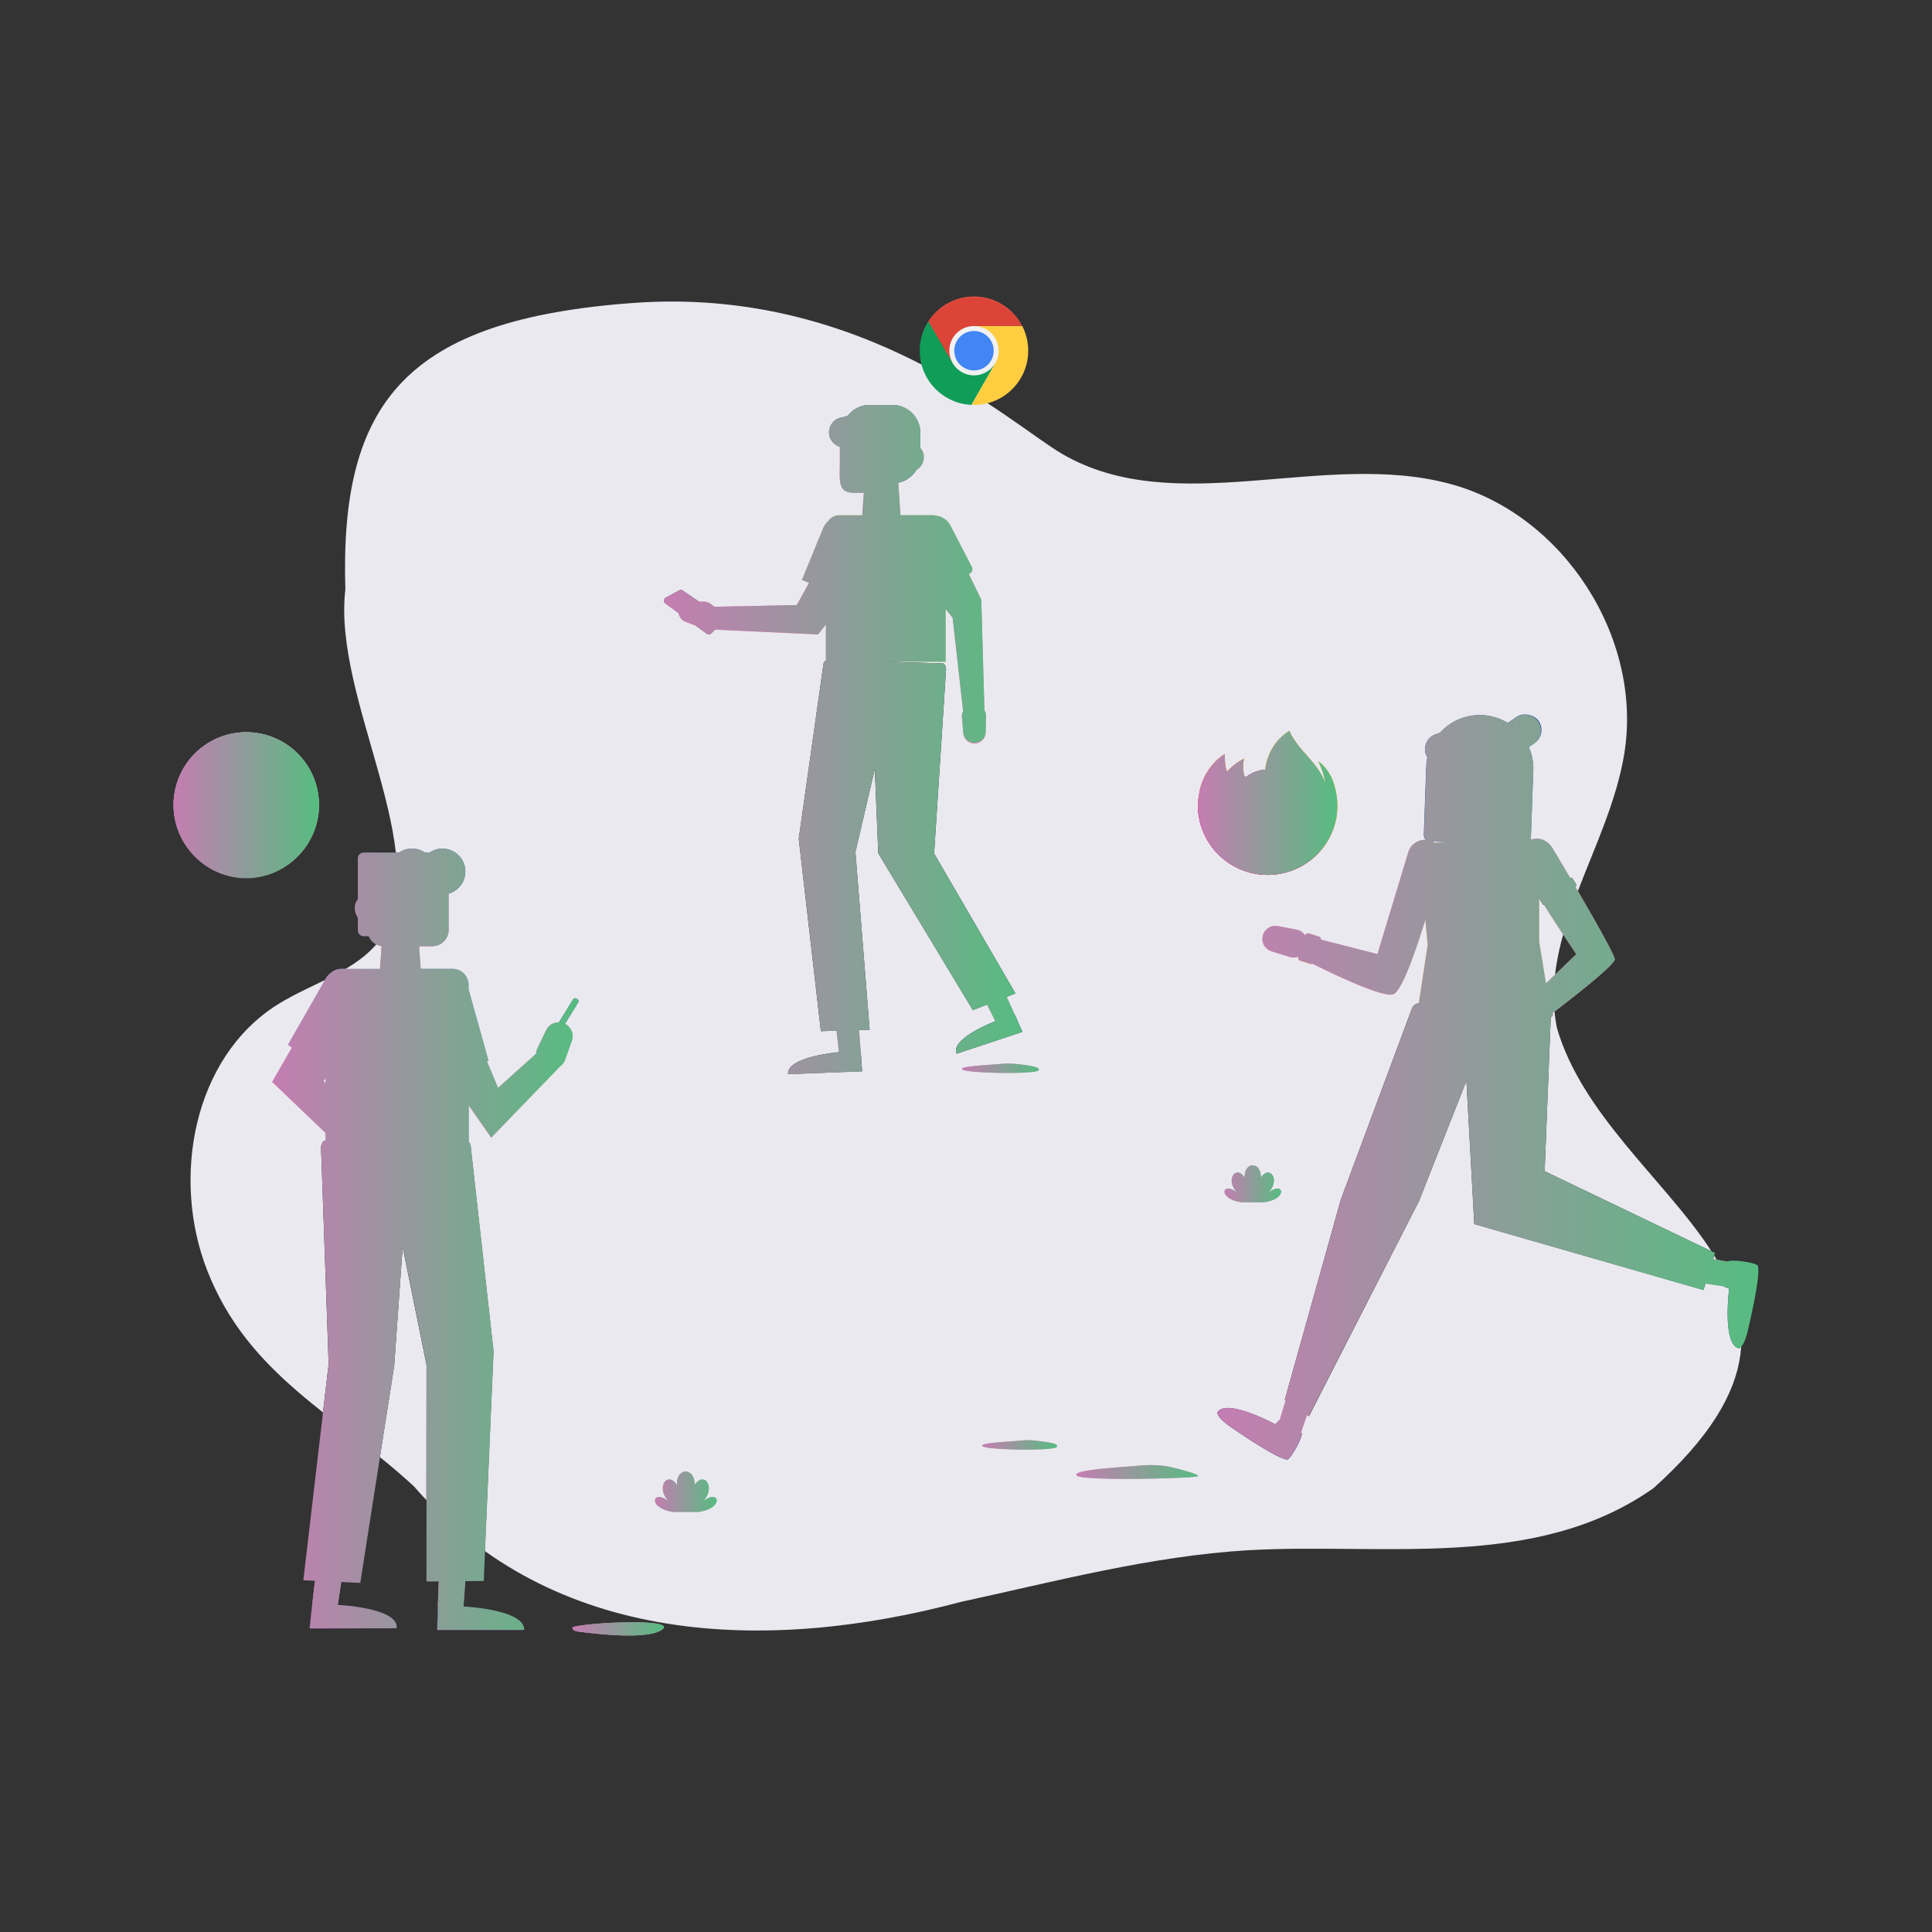 <svg xmlns="http://www.w3.org/2000/svg" xmlns:xlink="http://www.w3.org/1999/xlink" viewBox="0 0 1200 1200"><rect x="0" y="0" width="1200" height="1200" fill="#333333" stroke="none"/><defs><style>.cls-1{fill:none;}.cls-2,.cls-30,.cls-54,.cls-58,.cls-60{isolation:isolate;}.cls-3{fill:#ebe9f0;}.cls-4{fill:#ce9bb5;}.cls-5{fill:#1a4b98;}.cls-6{fill:#f485b7;}.cls-7{fill:#f184b4;}.cls-8{fill:#f184b5;}.cls-9{fill:#616262;}.cls-10{fill:url(#linear-gradient);}.cls-11{clip-path:url(#clip-path);}.cls-12{fill:#db4437;}.cls-13{fill:url(#linear-gradient-2);}.cls-14,.cls-28,.cls-30{fill:#3e2723;}.cls-14,.cls-17{fill-opacity:0.15;}.cls-15{fill:#0f9d58;}.cls-16{fill:url(#linear-gradient-3);}.cls-17{fill:#263238;}.cls-18{clip-path:url(#clip-path-2);}.cls-19{fill:#ffcd40;}.cls-20{fill:url(#linear-gradient-4);}.cls-21{clip-path:url(#clip-path-3);}.cls-22{fill:url(#radial-gradient);}.cls-23{clip-path:url(#clip-path-6);}.cls-24{fill:url(#radial-gradient-2);}.cls-25{fill:url(#radial-gradient-3);}.cls-26{fill:#f1f1f1;}.cls-27{fill:#4285f4;}.cls-28,.cls-31{fill-opacity:0.2;}.cls-29,.cls-31,.cls-92{fill:#fff;}.cls-29{fill-opacity:0.1;}.cls-30{opacity:0.1;}.cls-32,.cls-91{mix-blend-mode:multiply;}.cls-32{fill:url(#linear-gradient-8);}.cls-33{fill:#ecec9d;}.cls-34{fill:#f1f29d;}.cls-35{fill:url(#linear-gradient-9);}.cls-36{fill:url(#radial-gradient-4);}.cls-37{fill:url(#radial-gradient-5);}.cls-38{fill:url(#radial-gradient-6);}.cls-39{fill:url(#radial-gradient-7);}.cls-40{fill:url(#radial-gradient-8);}.cls-41{fill:url(#radial-gradient-9);}.cls-42{fill:url(#radial-gradient-10);}.cls-43{fill:url(#radial-gradient-11);}.cls-44{fill:url(#radial-gradient-12);}.cls-45{fill:url(#radial-gradient-13);}.cls-46{fill:url(#linear-gradient-10);}.cls-47{clip-path:url(#clip-path-10);}.cls-48{clip-path:url(#clip-path-11);}.cls-49{fill:url(#linear-gradient-11);}.cls-50{clip-path:url(#clip-path-12);}.cls-51{fill:url(#linear-gradient-12);}.cls-52{clip-path:url(#clip-path-14);}.cls-53{fill:url(#linear-gradient-13);}.cls-54{opacity:0.53;}.cls-55{stroke:#cdcdcd;stroke-linecap:round;stroke-linejoin:round;stroke-width:0.13px;fill:url(#linear-gradient-14);}.cls-56{fill:url(#radial-gradient-14);}.cls-57{fill:#f4f2f3;}.cls-58{opacity:0.41;}.cls-59{fill:#ff5150;}.cls-60{opacity:0.24;}.cls-61{fill:#95b0dd;}.cls-62{fill:#e17ba9;}.cls-63{fill:#0b0759;}.cls-64{fill:#18161f;}.cls-65{fill:#0d096c;}.cls-66{fill:#262432;}.cls-67{fill:#292664;}.cls-68{fill:#181720;}.cls-69{fill:#df7ba7;}.cls-70{fill:#231e54;}.cls-71{fill:#1a4b97;}.cls-72{fill:#e76054;}.cls-73{fill:#ffc02b;}.cls-74{fill:#fcd14b;}.cls-75{fill:#262365;}.cls-76{fill:#252424;}.cls-77{fill:url(#linear-gradient-15);}.cls-78{fill:url(#linear-gradient-16);}.cls-79{fill:url(#radial-gradient-15);}.cls-80{fill:url(#radial-gradient-16);}.cls-81{fill:url(#radial-gradient-17);}.cls-82{fill:url(#radial-gradient-18);}.cls-83{fill:url(#radial-gradient-19);}.cls-84{fill:url(#radial-gradient-20);}.cls-85{fill:url(#radial-gradient-21);}.cls-86{fill:url(#radial-gradient-22);}.cls-87{fill:url(#radial-gradient-23);}.cls-88{fill:url(#radial-gradient-24);}.cls-89{fill:url(#linear-gradient-17);}.cls-90{fill:#eeee9e;}.cls-91{fill:url(#linear-gradient-18);}.cls-92{opacity:0.5;mix-blend-mode:soft-light;}.cls-93{fill:#70ba98;}.cls-94{mix-blend-mode:overlay;}.cls-95{fill:url(#linear-gradient-19);}.cls-96{fill:url(#linear-gradient-20);}.cls-97{fill:url(#linear-gradient-21);}.cls-98{fill:url(#linear-gradient-22);}.cls-99{fill:url(#linear-gradient-23);}.cls-100{fill:url(#linear-gradient-24);}.cls-101{fill:url(#linear-gradient-25);}.cls-102{fill:url(#linear-gradient-26);}.cls-103{fill:url(#linear-gradient-27);}.cls-104{fill:url(#linear-gradient-28);}.cls-105{fill:url(#linear-gradient-29);}</style><linearGradient id="linear-gradient" x1="187.29" y1="377.66" x2="187.29" y2="351.97" gradientTransform="matrix(-1, 0.1, 0.1, 1, 581.88, -0.33)" gradientUnits="userSpaceOnUse"><stop offset="0" stop-color="#9cd4bf"/><stop offset="1" stop-color="#eeee9e"/></linearGradient><clipPath id="clip-path"><path class="cls-1" d="M430.6,374.75a3.53,3.53,0,0,1,3.53,3,3.53,3.53,0,1,1-7.05.06A3.52,3.52,0,0,1,430.6,374.75Z"/></clipPath><linearGradient id="linear-gradient-2" x1="141.98" y1="1020.75" x2="143.93" y2="1021.9" gradientTransform="matrix(1, 0, 0, -1, 286, 1398)" gradientUnits="userSpaceOnUse"><stop offset="0" stop-color="#a52714" stop-opacity="0.6"/><stop offset="0.66" stop-color="#a52714" stop-opacity="0"/></linearGradient><linearGradient id="linear-gradient-3" x1="145.14" y1="1017.14" x2="142.92" y2="1018.45" gradientTransform="matrix(1, 0, 0, -1, 286, 1398)" gradientUnits="userSpaceOnUse"><stop offset="0" stop-color="#055524" stop-opacity="0.4"/><stop offset="0.33" stop-color="#055524" stop-opacity="0"/></linearGradient><clipPath id="clip-path-2"><polygon class="cls-1" points="426.65 381.59 430.48 381.52 432.13 379.71 432.06 378.5 429.21 378.53 427.37 375.28 426.65 381.59"/></clipPath><linearGradient id="linear-gradient-4" x1="145.56" y1="1021.93" x2="146.17" y2="1019.3" gradientTransform="matrix(1, 0, 0, -1, 286, 1398)" gradientUnits="userSpaceOnUse"><stop offset="0" stop-color="#ea6100" stop-opacity="0.3"/><stop offset="0.66" stop-color="#ea6100" stop-opacity="0"/></linearGradient><clipPath id="clip-path-3"><polygon class="cls-1" points="430.62 376.3 432.06 378.5 430.48 381.52 434.63 381.45 433.94 376.28 430.62 376.3"/></clipPath><radialGradient id="radial-gradient" cx="720.47" cy="1021.72" r="3.18" gradientTransform="matrix(1, 0, 0, -1, -290, 1398)" gradientUnits="userSpaceOnUse"><stop offset="0" stop-color="#3e2723" stop-opacity="0.2"/><stop offset="1" stop-color="#3e2723" stop-opacity="0"/></radialGradient><clipPath id="clip-path-6"><polygon class="cls-1" points="427.93 374.76 427.81 376.06 429.21 378.53 430.62 376.3 433.94 376.28 433.73 374.74 427.93 374.76"/></clipPath><radialGradient id="radial-gradient-2" cx="717.81" cy="1021.94" r="2.93" xlink:href="#radial-gradient"/><radialGradient id="radial-gradient-3" cx="720.65" cy="1020.31" r="3.59" gradientTransform="matrix(1, 0, 0, -1, -290, 1398)" gradientUnits="userSpaceOnUse"><stop offset="0" stop-color="#263238" stop-opacity="0.2"/><stop offset="1" stop-color="#263238" stop-opacity="0"/></radialGradient><linearGradient id="linear-gradient-8" x1="187.29" y1="377.66" x2="187.29" y2="351.97" gradientTransform="matrix(-1, 0.1, 0.1, 1, 581.88, -0.33)" gradientUnits="userSpaceOnUse"><stop offset="0" stop-color="#84b5a2"/><stop offset="1" stop-color="#cfce85"/></linearGradient><linearGradient id="linear-gradient-9" x1="524.04" y1="938.17" x2="452.06" y2="868.72" gradientTransform="matrix(1, 0, 0, -1, 297.7, 1406)" gradientUnits="userSpaceOnUse"><stop offset="0.05" stop-color="#fff44f"/><stop offset="0.11" stop-color="#ffe847"/><stop offset="0.23" stop-color="#ffc830"/><stop offset="0.37" stop-color="#ff980e"/><stop offset="0.4" stop-color="#ff8b16"/><stop offset="0.46" stop-color="#ff672a"/><stop offset="0.53" stop-color="#ff3647"/><stop offset="0.7" stop-color="#e31587"/></linearGradient><radialGradient id="radial-gradient-4" cx="-7454.28" cy="9466.1" r="90.4" gradientTransform="matrix(1, 0, 0, -1, 8272.7, 9930)" gradientUnits="userSpaceOnUse"><stop offset="0.13" stop-color="#ffbd4f"/><stop offset="0.19" stop-color="#ffac31"/><stop offset="0.25" stop-color="#ff9d17"/><stop offset="0.28" stop-color="#ff980e"/><stop offset="0.4" stop-color="#ff563b"/><stop offset="0.47" stop-color="#ff3750"/><stop offset="0.71" stop-color="#f5156c"/><stop offset="0.78" stop-color="#eb0878"/><stop offset="0.86" stop-color="#e50080"/></radialGradient><radialGradient id="radial-gradient-5" cx="-7487.31" cy="9429.14" r="90.4" gradientTransform="matrix(1, 0, 0, -1, 8272.7, 9930)" gradientUnits="userSpaceOnUse"><stop offset="0.3" stop-color="#960e18"/><stop offset="0.35" stop-color="#b11927" stop-opacity="0.74"/><stop offset="0.43" stop-color="#db293d" stop-opacity="0.34"/><stop offset="0.5" stop-color="#f5334b" stop-opacity="0.09"/><stop offset="0.53" stop-color="#ff3750" stop-opacity="0"/></radialGradient><radialGradient id="radial-gradient-6" cx="-7476.41" cy="9486.61" r="65.49" gradientTransform="matrix(1, 0, 0, -1, 8272.7, 9930)" gradientUnits="userSpaceOnUse"><stop offset="0.13" stop-color="#fff44f"/><stop offset="0.25" stop-color="#ffdc3e"/><stop offset="0.51" stop-color="#ff9d12"/><stop offset="0.53" stop-color="#ff980e"/></radialGradient><radialGradient id="radial-gradient-7" cx="-7497.31" cy="9405.53" r="43.04" gradientTransform="matrix(1, 0, 0, -1, 8272.7, 9930)" gradientUnits="userSpaceOnUse"><stop offset="0.35" stop-color="#3a8ee6"/><stop offset="0.47" stop-color="#5c79f0"/><stop offset="0.67" stop-color="#9059ff"/><stop offset="1" stop-color="#c139e6"/></radialGradient><radialGradient id="radial-gradient-8" cx="-7557.72" cy="9392.26" r="22.82" gradientTransform="matrix(0.97, -0.23, -0.28, -1.14, 10719.3, 9405.77)" gradientUnits="userSpaceOnUse"><stop offset="0.21" stop-color="#9059ff" stop-opacity="0"/><stop offset="0.28" stop-color="#8c4ff3" stop-opacity="0.06"/><stop offset="0.75" stop-color="#7716a8" stop-opacity="0.45"/><stop offset="0.97" stop-color="#6e008b" stop-opacity="0.6"/></radialGradient><radialGradient id="radial-gradient-9" cx="-7488.45" cy="9469.8" r="30.96" gradientTransform="matrix(1, 0, 0, -1, 8272.7, 9930)" gradientUnits="userSpaceOnUse"><stop offset="0" stop-color="#ffe226"/><stop offset="0.12" stop-color="#ffdb27"/><stop offset="0.29" stop-color="#ffc82a"/><stop offset="0.5" stop-color="#ffa930"/><stop offset="0.73" stop-color="#ff7e37"/><stop offset="0.79" stop-color="#ff7139"/></radialGradient><radialGradient id="radial-gradient-10" cx="-7464.12" cy="9489.44" r="132.11" gradientTransform="matrix(1, 0, 0, -1, 8272.7, 9930)" gradientUnits="userSpaceOnUse"><stop offset="0.11" stop-color="#fff44f"/><stop offset="0.46" stop-color="#ff980e"/><stop offset="0.62" stop-color="#ff5634"/><stop offset="0.72" stop-color="#ff3647"/><stop offset="0.9" stop-color="#e31587"/></radialGradient><radialGradient id="radial-gradient-11" cx="-7632.12" cy="10365.21" r="96.78" gradientTransform="matrix(0.1, 1, 0.65, -0.07, -5169.66, 8757.06)" gradientUnits="userSpaceOnUse"><stop offset="0" stop-color="#fff44f"/><stop offset="0.06" stop-color="#ffe847"/><stop offset="0.17" stop-color="#ffc830"/><stop offset="0.3" stop-color="#ff980e"/><stop offset="0.36" stop-color="#ff8b16"/><stop offset="0.46" stop-color="#ff672a"/><stop offset="0.57" stop-color="#ff3647"/><stop offset="0.74" stop-color="#e31587"/></radialGradient><radialGradient id="radial-gradient-12" cx="-7489.18" cy="9458.33" r="82.48" gradientTransform="matrix(1, 0, 0, -1, 8272.7, 9930)" gradientUnits="userSpaceOnUse"><stop offset="0.14" stop-color="#fff44f"/><stop offset="0.48" stop-color="#ff980e"/><stop offset="0.59" stop-color="#ff5634"/><stop offset="0.66" stop-color="#ff3647"/><stop offset="0.9" stop-color="#e31587"/></radialGradient><radialGradient id="radial-gradient-13" cx="-7467.41" cy="9453.5" r="90.27" gradientTransform="matrix(1, 0, 0, -1, 8272.7, 9930)" gradientUnits="userSpaceOnUse"><stop offset="0.09" stop-color="#fff44f"/><stop offset="0.23" stop-color="#ffe141"/><stop offset="0.51" stop-color="#ffaf1e"/><stop offset="0.63" stop-color="#ff980e"/></radialGradient><linearGradient id="linear-gradient-10" x1="523.17" y1="938.54" x2="461.92" y2="877.3" gradientTransform="matrix(1, 0, 0, -1, 297.7, 1406)" gradientUnits="userSpaceOnUse"><stop offset="0.17" stop-color="#fff44f" stop-opacity="0.8"/><stop offset="0.27" stop-color="#fff44f" stop-opacity="0.63"/><stop offset="0.49" stop-color="#fff44f" stop-opacity="0.22"/><stop offset="0.6" stop-color="#fff44f" stop-opacity="0"/></linearGradient><clipPath id="clip-path-10"><circle class="cls-1" cx="604.95" cy="217.83" r="33.69"/></clipPath><clipPath id="clip-path-11"><polygon class="cls-1" points="571.26 251.53 603.34 251.53 618.22 236.64 618.22 225.49 591.69 225.49 571.26 190.45 571.26 251.53"/></clipPath><linearGradient id="linear-gradient-11" x1="328.85" y1="1197.85" x2="334.48" y2="1173.23" xlink:href="#linear-gradient-4"/><clipPath id="clip-path-12"><polygon class="cls-1" points="604.96 202.51 618.22 225.49 603.34 251.53 638.65 251.53 638.65 202.51 604.96 202.51"/></clipPath><linearGradient id="linear-gradient-12" x1="293.43" y1="1188.2" x2="313.53" y2="1199.94" xlink:href="#linear-gradient-2"/><clipPath id="clip-path-14"><polygon class="cls-1" points="576.61 184.14 576.61 199.58 591.69 225.49 604.96 202.51 638.65 202.51 638.65 184.14 576.61 184.14"/></clipPath><linearGradient id="linear-gradient-13" x1="324.65" y1="1153.93" x2="302.31" y2="1167.02" xlink:href="#linear-gradient-3"/><linearGradient id="linear-gradient-14" x1="177.33" y1="800.48" x2="177.33" y2="891.02" gradientTransform="matrix(1, 0, 0, -1, -23.75, 1342.77)" gradientUnits="userSpaceOnUse"><stop offset="0" stop-color="#bdbdbd"/><stop offset="1" stop-color="#fff"/></linearGradient><radialGradient id="radial-gradient-14" cx="195.79" cy="868.21" r="41.72" gradientTransform="matrix(1.08, 0, 0, -1.08, -58.54, 1432.65)" gradientUnits="userSpaceOnUse"><stop offset="0" stop-color="#06c2e7"/><stop offset="0.25" stop-color="#0db8ec"/><stop offset="0.5" stop-color="#12aef1"/><stop offset="0.75" stop-color="#1f86f9"/><stop offset="1" stop-color="#107ddd"/></radialGradient><linearGradient id="linear-gradient-15" x1="1007.65" y1="-706.37" x2="1007.65" y2="-733.97" gradientTransform="translate(-40.91 1276.92) rotate(0.04)" xlink:href="#linear-gradient"/><linearGradient id="linear-gradient-16" x1="663.74" y1="917" x2="657.01" y2="910.51" gradientTransform="matrix(0.83, -0.56, -0.56, -0.83, 934.38, 1680.36)" xlink:href="#linear-gradient-9"/><radialGradient id="radial-gradient-15" cx="-7311.57" cy="9441.37" r="8.45" gradientTransform="matrix(0.83, -0.56, -0.56, -0.83, 12320.53, 4252.27)" xlink:href="#radial-gradient-4"/><radialGradient id="radial-gradient-16" cx="-7314.66" cy="9437.91" r="8.45" gradientTransform="matrix(0.83, -0.56, -0.56, -0.83, 12320.53, 4252.27)" xlink:href="#radial-gradient-5"/><radialGradient id="radial-gradient-17" cx="-7313.64" cy="9443.29" r="6.12" gradientTransform="matrix(0.83, -0.56, -0.56, -0.83, 12320.53, 4252.27)" xlink:href="#radial-gradient-6"/><radialGradient id="radial-gradient-18" cx="-7315.59" cy="9435.71" r="4.02" gradientTransform="matrix(0.83, -0.56, -0.56, -0.83, 12320.53, 4252.27)" xlink:href="#radial-gradient-7"/><radialGradient id="radial-gradient-19" cx="-7393.77" cy="9360.2" r="2.13" gradientTransform="matrix(0.67, -0.74, -0.87, -0.79, 14050.12, 2444.18)" xlink:href="#radial-gradient-8"/><radialGradient id="radial-gradient-20" cx="-7314.77" cy="9441.71" r="2.89" gradientTransform="matrix(0.83, -0.56, -0.56, -0.83, 12320.53, 4252.27)" xlink:href="#radial-gradient-9"/><radialGradient id="radial-gradient-21" cx="-7312.49" cy="9443.55" r="12.35" gradientTransform="matrix(0.83, -0.56, -0.56, -0.83, 12320.53, 4252.27)" xlink:href="#radial-gradient-10"/><radialGradient id="radial-gradient-22" cx="-7576.14" cy="10603.87" r="9.05" gradientTransform="matrix(0.65, 0.76, 0.5, -0.42, 540.73, 10833.24)" xlink:href="#radial-gradient-11"/><radialGradient id="radial-gradient-23" cx="-7314.83" cy="9440.64" r="7.71" gradientTransform="matrix(0.83, -0.56, -0.56, -0.83, 12320.53, 4252.27)" xlink:href="#radial-gradient-12"/><radialGradient id="radial-gradient-24" cx="-7312.8" cy="9440.19" r="8.44" gradientTransform="matrix(0.83, -0.56, -0.56, -0.83, 12320.53, 4252.27)" xlink:href="#radial-gradient-13"/><linearGradient id="linear-gradient-17" x1="663.66" y1="917.04" x2="657.93" y2="911.31" gradientTransform="matrix(0.83, -0.56, -0.56, -0.83, 934.38, 1680.36)" xlink:href="#linear-gradient-10"/><linearGradient id="linear-gradient-18" x1="1230.37" y1="-586.33" x2="1230.37" y2="-615.67" gradientTransform="matrix(0.72, -0.69, 0.69, 0.72, 493.62, 1840.21)" xlink:href="#linear-gradient-8"/><linearGradient id="linear-gradient-19" x1="597.45" y1="663.52" x2="645.29" y2="663.52" gradientUnits="userSpaceOnUse"><stop offset="0" stop-color="#c57db2"/><stop offset="1" stop-color="#56bc80"/></linearGradient><linearGradient id="linear-gradient-20" x1="744" y1="498.7" x2="830.62" y2="498.7" xlink:href="#linear-gradient-19"/><linearGradient id="linear-gradient-21" x1="107.78" y1="500.16" x2="198.14" y2="500.16" xlink:href="#linear-gradient-19"/><linearGradient id="linear-gradient-22" x1="355.57" y1="1011.73" x2="412.41" y2="1011.73" xlink:href="#linear-gradient-19"/><linearGradient id="linear-gradient-23" x1="169.06" y1="769.78" x2="359.32" y2="769.78" xlink:href="#linear-gradient-19"/><linearGradient id="linear-gradient-24" x1="412.4" y1="459.36" x2="635.02" y2="459.36" xlink:href="#linear-gradient-19"/><linearGradient id="linear-gradient-25" x1="756.09" y1="675.05" x2="1092.15" y2="675.05" xlink:href="#linear-gradient-19"/><linearGradient id="linear-gradient-26" x1="406.76" y1="926.54" x2="445.15" y2="926.54" xlink:href="#linear-gradient-19"/><linearGradient id="linear-gradient-27" x1="760.57" y1="735.24" x2="795.71" y2="735.24" xlink:href="#linear-gradient-19"/><linearGradient id="linear-gradient-28" x1="668.55" y1="914.29" x2="744.09" y2="914.29" xlink:href="#linear-gradient-19"/><linearGradient id="linear-gradient-29" x1="609.99" y1="897.44" x2="656.62" y2="897.44" xlink:href="#linear-gradient-19"/></defs><g class="cls-2"><g id="Layer_1" data-name="Layer 1"><path class="cls-3" d="M128.93,789.69c-22.79-57.61-9-132.7,43.4-165.71,22-13.84,49.93-20.53,64.83-41.82,33.06-52.56-30.69-147.57-22.66-216C211,250,252,198.31,393.91,188.13s233.52,74.94,265.74,93.75C730.26,323.1,822.13,279.2,901,300.64,971.17,319.7,1020.49,396.19,1008.9,468c-9.45,58.49-53.5,112.47-41.85,170.56,30.9,106,199.69,160.38,60,285.72-73,51.6-168,33.79-252.07,38.61-60.37,3.67-119.25,19.28-178.35,32.12-120.09,32-253.31,27.64-339.43-71.71C209.44,879.05,154.62,854.63,128.93,789.69Z"/><path class="cls-4" d="M645,664.83c-2.22,2.46-41.81,1.84-46.82-.31s16.07-3,24.07-3.71a46.28,46.28,0,0,1,10.52.23C635,661.36,647.25,662.36,645,664.83Z"/><rect class="cls-5" x="523.05" y="251.53" width="48.63" height="48.63" rx="17.08"/><path class="cls-6" d="M560.19,332.32c-8.56.09-17.11.38-25.66.69,1.05-13.35,1.89-26.72,2.91-40.08q10.06.12,20.14.2C558.31,306.21,559.21,319.26,560.19,332.32Z"/><path class="cls-6" d="M530.1,306.05h4.43c10,0,27.73-8.11,27.73-18.1v-9.4a18.1,18.1,0,0,0-18.1-18.1h-4.44a18.1,18.1,0,0,0-18.1,18.1V288C521.62,297.94,520.1,306.05,530.1,306.05Z"/><rect class="cls-5" x="514.71" y="257.23" width="34.93" height="18.94" rx="9.47" transform="translate(-48.12 134.04) rotate(-13.74)"/><rect class="cls-5" x="544.43" y="257.95" width="23.82" height="18.94" rx="9.47" transform="translate(102.76 -151.26) rotate(17.04)"/><path class="cls-6" d="M556.24,285.23a7.83,7.83,0,0,0,8.69,8.1,9.48,9.48,0,0,0,8.89-9.32,7.83,7.83,0,0,0-8.69-8.1A9.45,9.45,0,0,0,556.24,285.23Z"/><path class="cls-7" d="M442,376.88l-1.4,7-1.4,7,68.9,3.23,17.35-21.9c5.49-7.28,9.4-13.65,4.55-20.37h0a14,14,0,0,0-20.71-2.08l-14.41,26.06Z"/><path class="cls-8" d="M421.69,377.41h0a7.16,7.16,0,0,0,4.32,8.86l9.8,3.68a7.17,7.17,0,0,0,9.36-4.57l.34-1.09a7.17,7.17,0,0,0-5.07-9.1l-10.14-2.58A7.16,7.16,0,0,0,421.69,377.41Z"/><path class="cls-9" d="M448,383.33c-4.57-3.57-20.21-14-23.87-16.53a2.18,2.18,0,0,0-2.28-.13l-8.27,4.47a2.19,2.19,0,0,0-.31,3.67l25.67,18.79a2.19,2.19,0,0,0,2.91-.21l6.37-6.82A2.17,2.17,0,0,0,448,383.33Z"/><path class="cls-10" d="M447.42,384.29c-3.38-2.76-21.15-14.93-24-16.85a.72.72,0,0,0-.76,0l-8.28,5.06a.7.7,0,0,0-.05,1.16l25.38,18.8a.73.73,0,0,0,.93-.08l6.79-7.05A.68.68,0,0,0,447.42,384.29Z"/><g class="cls-11"><path class="cls-12" d="M427.93,374.76l-.35,3.79,1.63,0,1.41-2.23,3.32,0-.21-1.54Z"/><path class="cls-13" d="M427.93,374.76l-.35,3.79,1.63,0,1.41-2.23,3.32,0-.21-1.54Z"/><path class="cls-14" d="M429.25,378.52l-1.42-2.5,0,0,1.41,2.48Z"/><path id="B" class="cls-15" d="M426.65,381.59l3.83-.07,1.65-1.81-.07-1.21-2.85,0-1.85-3.25Z"/><path class="cls-16" d="M426.65,381.59l3.83-.07,1.65-1.81-.07-1.21-2.85,0-1.85-3.25Z"/><path class="cls-17" d="M432,378.55l0,0-1.57,3h.05l1.55-3Z"/><g class="cls-18"><path class="cls-19" d="M430.62,376.3l1.44,2.2-1.58,3,4.15-.07-.69-5.17Z"/><path class="cls-20" d="M430.62,376.3l1.44,2.2-1.58,3,4.15-.07-.69-5.17Z"/></g><path class="cls-19" d="M430.62,376.3l1.44,2.2-1.58,3,4.15-.07-.69-5.17Z"/><path class="cls-20" d="M430.62,376.3l1.44,2.2-1.58,3,4.15-.07-.69-5.17Z"/><g class="cls-21"><path class="cls-12" d="M427.93,374.76l-.35,3.79,1.63,0,1.41-2.23,3.32,0-.21-1.54Z"/><path class="cls-13" d="M427.93,374.76l-.35,3.79,1.63,0,1.41-2.23,3.32,0-.21-1.54Z"/></g></g><g class="cls-11"><path class="cls-22" d="M430.62,376.3V377l3-.75Z"/></g><g class="cls-11"><g class="cls-23"><path id="B-2" data-name="B" class="cls-15" d="M426.65,381.59l3.83-.07,1.65-1.81-.07-1.21-2.85,0-1.85-3.25Z"/><path class="cls-16" d="M426.65,381.59l3.83-.07,1.65-1.81-.07-1.21-2.85,0-1.85-3.25Z"/></g></g><g class="cls-11"><path class="cls-24" d="M427.81,376.06l2.14,2.06-.74.41Z"/></g><g class="cls-11"><path class="cls-25" d="M430.49,381.51l.83-3.41.74.4Z"/></g><g class="cls-11"><path class="cls-26" d="M430.62,376.3a1.58,1.58,0,0,1,1.61,1.42,1.61,1.61,0,1,1-1.61-1.42Z"/><path class="cls-27" d="M430.62,376.58a1.22,1.22,0,1,1-1.27,1.17A1.25,1.25,0,0,1,430.62,376.58Z"/><path class="cls-28" d="M430.62,376.27a1.55,1.55,0,0,0-1.59,1.45v0a1.56,1.56,0,0,1,1.59-1.45l3.32,0v0Z"/><path class="cls-29" d="M432.06,378.5a1.64,1.64,0,0,1-2.85,0h0l-1.85-3.25v0l1.85,3.26a1.64,1.64,0,0,0,2.85,0h0v0Z"/><path class="cls-30" d="M430.65,376.3h0a1.58,1.58,0,0,1,1.6,1.42,1.56,1.56,0,0,1-1.56,1.62h0a1.55,1.55,0,0,0,1.58-1.62A1.58,1.58,0,0,0,430.65,376.3Z"/><path class="cls-31" d="M432.08,378.55a1.4,1.4,0,0,0,.06-1.23,1.4,1.4,0,0,1-.08,1.18h0l-1.58,3h.06Z"/><path class="cls-31" d="M430.6,374.78a3.53,3.53,0,0,1,3.53,2.94h0a3.57,3.57,0,0,0-7.05.06v0A3.52,3.52,0,0,1,430.6,374.78Z"/><path class="cls-14" d="M430.67,381.47a3.42,3.42,0,0,0,3.46-3.78v0a3.53,3.53,0,1,1-7.05.06v0a3.43,3.43,0,0,0,3.6,3.72Z"/></g><path class="cls-32" d="M447.42,384.29c-3.38-2.76-21.15-14.93-24-16.85a.72.72,0,0,0-.76,0l-8.28,5.06a.7.7,0,0,0-.05,1.16l25.38,18.8a.73.73,0,0,0,.93-.08l6.79-7.05A.68.68,0,0,0,447.42,384.29Z"/><path class="cls-8" d="M433.75,375.38h0a1.84,1.84,0,0,0,1.6,2l2.66.34c1.05.13,5.74,1,5.82-.06l0-.3c.08-1.05-4.49-3.58-5.55-3.6l-2.68-.05A1.84,1.84,0,0,0,433.75,375.38Z"/><path class="cls-33" d="M511.14,328.21l-13.1,32,29.75,11.86c1.59.64,3.52-.38,4.3-2.28l10.56-28.62c1.76-7.21.7-13.78-5.77-16.36l-9.23-3.68A12.78,12.78,0,0,0,511.14,328.21Z"/><path class="cls-34" d="M521.27,319.95H579a8.36,8.36,0,0,1,8.36,8.36v82.8a0,0,0,0,1,0,0H512.92a0,0,0,0,1,0,0V328.3A8.36,8.36,0,0,1,521.27,319.95Z"/><path class="cls-6" d="M598.3,442.44l6.58-.2,6.58-.2-2-69.55-9.57-19.63a13,13,0,0,0-18.59-5.27h0a13,13,0,0,0-3.22,19l13.61,17.14Z"/><path class="cls-6" d="M605.47,461.9h0a7,7,0,0,0,6.74-6.78l.25-10.14a7,7,0,0,0-7.16-7.12l-1.11,0a7,7,0,0,0-6.72,7.54l.86,10.11A7,7,0,0,0,605.47,461.9Z"/><path class="cls-34" d="M561.37,341.48,576,369.88l26.45-13.66a3.2,3.2,0,0,0,1-4.38l-13.1-25.35a11.72,11.72,0,0,0-15.79-5l-8.2,4.23A11.72,11.72,0,0,0,561.37,341.48Z"/><path id="path980" class="cls-35" d="M827.48,484c-1.88-4.53-5.7-9.43-8.69-11a45.25,45.25,0,0,1,4.39,13.16v.07c-4.9-12.22-13.21-17.15-20-27.88-.35-.55-.69-1.09-1-1.66-.2-.33-.35-.63-.48-.9a7.92,7.92,0,0,1-.65-1.72.12.12,0,0,0-.1-.11.11.11,0,0,0-.08,0h0l0,0,0,0c-10.9,6.38-14.59,18.18-14.93,24.09a21.65,21.65,0,0,0-11.93,4.6c-.36-.3-.74-.59-1.12-.85a20.17,20.17,0,0,1-.13-10.6,32.22,32.22,0,0,0-10.43,8.07h0c-1.72-2.18-1.6-9.36-1.5-10.86a7.19,7.19,0,0,0-1.45.77,31.15,31.15,0,0,0-4.24,3.63,37.68,37.68,0,0,0-4.05,4.86h0a36.54,36.54,0,0,0-5.82,13.14l-.06.28c-.08.39-.37,2.3-.42,2.71,0,0,0,.06,0,.1a41.38,41.38,0,0,0-.71,6v.23a43.37,43.37,0,0,0,86.1,7.33c.07-.56.13-1.11.2-1.68A44.61,44.61,0,0,0,827.48,484Zm-50,33.94c.2.1.39.21.6.3l0,0Zm45.68-31.67v0Z"/><path id="path982" class="cls-36" d="M827.48,484c-1.88-4.53-5.7-9.43-8.69-11a45.25,45.25,0,0,1,4.39,13.16v.08a39.23,39.23,0,0,1-1.35,29.27c-5,10.66-17,21.59-35.82,21.06-20.35-.57-38.27-15.67-41.62-35.45-.61-3.11,0-4.69.31-7.23a32.54,32.54,0,0,0-.7,6v.23a43.37,43.37,0,0,0,86.1,7.33c.07-.56.13-1.11.2-1.68A44.61,44.61,0,0,0,827.48,484Z"/><path id="path984" class="cls-37" d="M827.48,484c-1.88-4.53-5.7-9.43-8.69-11a45.25,45.25,0,0,1,4.39,13.16v.08a39.23,39.23,0,0,1-1.35,29.27c-5,10.66-17,21.59-35.82,21.06-20.35-.57-38.27-15.67-41.62-35.45-.61-3.11,0-4.69.31-7.23a32.54,32.54,0,0,0-.7,6v.23a43.37,43.37,0,0,0,86.1,7.33c.07-.56.13-1.11.2-1.68A44.61,44.61,0,0,0,827.48,484Z"/><path id="path986" class="cls-38" d="M806.41,489.08a2.69,2.69,0,0,1,.27.2,23.42,23.42,0,0,0-4-5.26c-13.47-13.48-3.53-29.22-1.85-30l0,0c-10.9,6.38-14.59,18.18-14.93,24.09.5,0,1-.08,1.52-.08A21.89,21.89,0,0,1,806.41,489.08Z"/><path id="path988" class="cls-39" d="M787.44,491.77c-.07,1.08-3.88,4.8-5.21,4.8-12.33,0-14.34,7.46-14.34,7.46.55,6.28,4.93,11.45,10.22,14.19l.73.35c.42.19.85.36,1.27.52a19.44,19.44,0,0,0,5.64,1.09c21.62,1,25.8-25.85,10.21-33.64a15,15,0,0,1,10.45,2.54,21.89,21.89,0,0,0-19-11.1c-.51,0-1,0-1.52.08a21.65,21.65,0,0,0-11.93,4.6c.66.56,1.4,1.31,3,2.86C779.88,488.41,787.42,491.42,787.44,491.77Z"/><path id="path990" class="cls-40" d="M787.44,491.77c-.07,1.08-3.88,4.8-5.21,4.8-12.33,0-14.34,7.46-14.34,7.46.55,6.28,4.93,11.45,10.22,14.19l.73.35c.42.19.85.36,1.27.52a19.44,19.44,0,0,0,5.64,1.09c21.62,1,25.8-25.85,10.21-33.64a15,15,0,0,1,10.45,2.54,21.89,21.89,0,0,0-19-11.1c-.51,0-1,0-1.52.08a21.65,21.65,0,0,0-11.93,4.6c.66.56,1.4,1.31,3,2.86C779.88,488.41,787.42,491.42,787.44,491.77Z"/><path id="path992" class="cls-41" d="M771.93,481.22c.36.22.64.42.9.59a20.07,20.07,0,0,1-.12-10.6,32.16,32.16,0,0,0-10.44,8.07C762.48,479.27,768.77,479.16,771.93,481.22Z"/><path id="path994" class="cls-42" d="M744.4,501.13c3.35,19.78,21.27,34.88,41.61,35.45,18.83.53,30.86-10.4,35.83-21.06a39.28,39.28,0,0,0,1.35-29.27v0s0,0,0,0v.07c1.54,10.05-3.57,19.78-11.56,26.36l0,0c-15.56,12.68-30.45,7.65-33.47,5.6l-.63-.32c-9.07-4.33-12.82-12.6-12-19.69a11.13,11.13,0,0,1-10.27-6.46,16.34,16.34,0,0,1,15.94-.64,21.6,21.6,0,0,0,16.28.64c0-.35-7.56-3.36-10.5-6.25-1.57-1.55-2.32-2.3-3-2.86a13.19,13.19,0,0,0-1.12-.85l-.89-.59c-3.17-2.06-9.46-1.94-9.67-1.94h0c-1.71-2.18-1.59-9.36-1.5-10.86a7.39,7.39,0,0,0-1.44.77,31.25,31.25,0,0,0-4.24,3.63,37.74,37.74,0,0,0-4.07,4.85h0a36.54,36.54,0,0,0-5.82,13.14C745.18,490.91,743.64,497.64,744.4,501.13Z"/><path id="path996" class="cls-43" d="M802.66,484a23.61,23.61,0,0,1,4,5.26,7.76,7.76,0,0,1,.65.53c9.84,9.07,4.68,21.88,4.3,22.79,8-6.58,13.09-16.31,11.56-26.35-4.91-12.23-13.22-17.16-20-27.89-.35-.55-.69-1.09-1-1.66-.2-.33-.35-.63-.48-.9a7.92,7.92,0,0,1-.65-1.72.12.12,0,0,0-.1-.11.11.11,0,0,0-.08,0h0l0,0C799.12,454.8,789.18,470.54,802.66,484Z"/><path id="path998" class="cls-44" d="M807.33,489.81c-.19-.17-.41-.35-.65-.53l-.27-.2A15,15,0,0,0,796,486.54c15.6,7.8,11.41,34.65-10.2,33.64a19.38,19.38,0,0,1-5.64-1.09c-.43-.16-.85-.33-1.28-.52l-.73-.35,0,0c3,2,17.9,7.08,33.47-5.6l0,0C812,511.68,817.16,498.87,807.33,489.81Z"/><path id="path1000" class="cls-45" d="M767.89,504s2-7.46,14.34-7.46c1.33,0,5.14-3.72,5.21-4.8a21.6,21.6,0,0,1-16.28-.64,16.34,16.34,0,0,0-15.94.64,11.12,11.12,0,0,0,10.27,6.46c-.8,7.09,2.94,15.36,12,19.69l.6.3C772.81,515.48,768.44,510.31,767.89,504Z"/><path id="path1002" class="cls-46" d="M827.48,484c-1.88-4.53-5.7-9.43-8.69-11a45.25,45.25,0,0,1,4.39,13.16v.07c-4.9-12.22-13.21-17.15-20-27.88-.35-.55-.69-1.09-1-1.66-.2-.33-.35-.63-.48-.9a7.92,7.92,0,0,1-.65-1.72.12.12,0,0,0-.1-.11.11.11,0,0,0-.08,0h0l0,0,0,0c-10.9,6.38-14.59,18.18-14.93,24.09.5,0,1-.08,1.52-.08a21.89,21.89,0,0,1,19,11.1A15,15,0,0,0,796,486.54c15.59,7.8,11.41,34.65-10.21,33.64a19.44,19.44,0,0,1-5.64-1.09c-.42-.16-.85-.33-1.27-.52l-.73-.35,0,0-.63-.32c.2.1.39.21.6.3-5.3-2.74-9.67-7.91-10.22-14.19,0,0,2-7.46,14.34-7.46,1.33,0,5.14-3.72,5.21-4.8,0-.35-7.56-3.36-10.51-6.25-1.57-1.55-2.31-2.3-3-2.86-.36-.3-.74-.59-1.12-.85a20.17,20.17,0,0,1-.13-10.6,32.22,32.22,0,0,0-10.43,8.07h0c-1.72-2.18-1.6-9.36-1.5-10.86a7.19,7.19,0,0,0-1.45.77,31.15,31.15,0,0,0-4.24,3.63,37.68,37.68,0,0,0-4.05,4.86h0a36.54,36.54,0,0,0-5.82,13.14l-.06.28c-.08.39-.44,2.32-.5,2.74h0a51.12,51.12,0,0,0-.64,6v.23a43.37,43.37,0,0,0,86.1,7.33c.07-.56.13-1.11.2-1.68A44.61,44.61,0,0,0,827.48,484Zm-4.3,2.23v0Z"/><g class="cls-47"><path class="cls-12" d="M576.61,184.14v41.35H591.7l13.25-23h33.7V184.14Z"/><path id="B-3" data-name="B" class="cls-15" d="M571.26,251.53h32.08l14.88-14.89V225.49H591.69l-20.43-35Z"/><g class="cls-48"><path class="cls-19" d="M605,202.52l13.27,23-14.88,26h35.31v-49Z"/><path class="cls-49" d="M605,202.52l13.27,23-14.88,26h35.31v-49Z"/></g><path class="cls-19" d="M605,202.52l13.27,23-14.88,26h35.31v-49Z"/><g class="cls-50"><path class="cls-12" d="M576.61,184.14v41.35H591.7l13.25-23h33.7V184.14Z"/><path class="cls-51" d="M576.61,184.14v41.35H591.7l13.25-23h33.7V184.14Z"/></g></g><g class="cls-47"><g class="cls-52"><path id="B-4" data-name="B" class="cls-15" d="M571.26,251.53h32.08l14.88-14.89V225.49H591.69l-20.43-35Z"/><path class="cls-53" d="M571.26,251.53h32.08l14.88-14.89V225.49H591.69l-20.43-35Z"/></g></g><g class="cls-47"><circle class="cls-26" cx="604.95" cy="217.83" r="15.32"/><circle class="cls-27" cx="604.95" cy="217.83" r="12.25"/><path class="cls-31" d="M618.36,226a15.24,15.24,0,0,0,2-7.65,15.48,15.48,0,0,0-.71-4.63,15.51,15.51,0,0,1,.57,4.11,15.17,15.17,0,0,1-2.06,7.65h0l-14.88,26h.44Z"/><path class="cls-31" d="M605,184.52a33.7,33.7,0,0,1,33.7,33.5v-.19a33.7,33.7,0,0,0-67.39,0V218A33.7,33.7,0,0,1,605,184.52Z"/></g><g id="layer1"><g id="g2858"><path id="path2226" class="cls-54" d="M196.41,503.67c0,23.12-19.45,41.85-43.45,41.85s-43.46-18.73-43.46-41.85S129,461.83,153,461.83,196.41,480.56,196.41,503.67Z"/><path id="path826" class="cls-55" d="M198.07,500A45.11,45.11,0,0,1,153,545.09h0a45.11,45.11,0,0,1,0-90.22h0A45.11,45.11,0,0,1,198.07,500Z"/><path id="circle828" class="cls-56" d="M194.53,500A41.58,41.58,0,0,1,153,541.56h0A41.59,41.59,0,0,1,111.38,500h0A41.59,41.59,0,0,1,153,458.4h0A41.58,41.58,0,0,1,194.53,500Z"/><path id="rect830" class="cls-57" d="M153,460.57a.61.61,0,0,0-.61.61v7a.61.61,0,1,0,1.21,0v-7A.6.6,0,0,0,153,460.57Zm-4,.25h-.12a.61.61,0,0,0-.54.67l.3,2.92a.61.61,0,0,0,1.21-.12l-.31-2.93A.61.61,0,0,0,149,460.82Zm8,0a.59.59,0,0,0-.54.54l-.31,2.92a.61.61,0,0,0,.54.67.62.62,0,0,0,.67-.54l.3-2.93a.59.59,0,0,0-.54-.66Zm-12,.58-.12,0a.61.61,0,0,0-.47.72l1.45,6.84a.6.6,0,0,0,1.18-.26l-1.45-6.84a.61.61,0,0,0-.59-.48Zm16.1,0a.6.6,0,0,0-.59.48L159,468.74a.61.61,0,0,0,1.19.25l1.45-6.84a.61.61,0,0,0-.46-.72Zm-20,1.09a.5.5,0,0,0-.24,0,.6.6,0,0,0-.39.76l.91,2.8a.61.61,0,1,0,1.15-.38l-.91-2.79a.59.59,0,0,0-.52-.42Zm23.86,0a.59.59,0,0,0-.52.42l-.91,2.8a.6.6,0,0,0,.38.76.62.62,0,0,0,.77-.39l.91-2.8a.6.6,0,0,0-.39-.76.5.5,0,0,0-.24,0Zm-27.7,1.41a.69.69,0,0,0-.24.05.61.61,0,0,0-.31.8l2.84,6.39a.61.61,0,0,0,.8.31.6.6,0,0,0,.31-.8l-2.84-6.39A.59.59,0,0,0,137.19,463.92Zm31.59,0a.6.6,0,0,0-.57.36l-2.85,6.38a.61.61,0,0,0,1.11.5l2.85-6.39a.6.6,0,0,0-.31-.8A.59.59,0,0,0,168.78,463.94Zm-35.16,1.86a.63.63,0,0,0-.35.09.59.59,0,0,0-.22.82l1.47,2.55a.61.61,0,1,0,1-.61l-1.47-2.54a.63.63,0,0,0-.48-.31Zm38.68,0a.65.65,0,0,0-.49.31l-1.47,2.54a.61.61,0,0,0,.23.83.59.59,0,0,0,.82-.22l1.47-2.55a.59.59,0,0,0-.22-.82.62.62,0,0,0-.34-.09ZM130.15,468a.59.59,0,0,0-.33.11.62.62,0,0,0-.14.85l4.11,5.66a.6.6,0,0,0,.84.13.59.59,0,0,0,.14-.84l-4.11-5.66a.58.58,0,0,0-.51-.25Zm45.66,0a.61.61,0,0,0-.52.25l-4.11,5.65a.61.61,0,1,0,1,.71l4.11-5.65a.61.61,0,0,0-.13-.85.59.59,0,0,0-.33-.11Zm-48.75,2.56a.61.61,0,0,0-.49,1l2,2.19a.61.61,0,0,0,.86.05.6.6,0,0,0,0-.86l-2-2.19a.62.62,0,0,0-.41-.2Zm51.8,0a.62.62,0,0,0-.42.2l-2,2.18a.6.6,0,0,0,0,.86.62.62,0,0,0,.86,0l2-2.19a.61.61,0,0,0,0-.86.59.59,0,0,0-.44-.15Zm-54.77,2.84a.62.62,0,0,0-.38,1.06l5.2,4.68a.61.61,0,0,0,.86,0,.6.6,0,0,0-.05-.85l-5.2-4.68a.58.58,0,0,0-.43-.15Zm57.76,0a.59.59,0,0,0-.44.15l-5.2,4.67a.61.61,0,0,0,.81.91l5.2-4.68a.6.6,0,0,0,.05-.85A.58.58,0,0,0,181.85,473.44Zm-60.23,3.15a.58.58,0,0,0-.51.25.61.61,0,0,0,.13.85l2.38,1.72a.61.61,0,0,0,.85-.13.62.62,0,0,0-.14-.85L122,476.71a.54.54,0,0,0-.33-.12Zm62.69,0a.61.61,0,0,0-.33.12l-2.38,1.72a.61.61,0,0,0,.71,1l2.38-1.73a.61.61,0,0,0,.13-.85.58.58,0,0,0-.51-.25Zm-65,3.37a.59.59,0,0,0-.48.3.61.61,0,0,0,.22.83l6.06,3.49a.59.59,0,0,0,.82-.22.61.61,0,0,0-.22-.83l-6-3.49a.55.55,0,0,0-.35-.08Zm67.29,0a.54.54,0,0,0-.34.08l-6.06,3.49a.61.61,0,0,0,.61,1.05l6.05-3.49a.62.62,0,0,0,.23-.83.61.61,0,0,0-.49-.3Zm-69,3.6a.61.61,0,0,0-.57.36.6.6,0,0,0,.31.8l2.68,1.2a.6.6,0,1,0,.5-1.1l-2.69-1.2A.6.6,0,0,0,117.57,483.58Zm70.79,0a.69.69,0,0,0-.24.05l-2.68,1.2a.6.6,0,0,0-.31.8.62.62,0,0,0,.8.31l2.69-1.2a.6.6,0,0,0,.3-.8.58.58,0,0,0-.56-.36ZM116,487.36a.6.6,0,0,0-.52.41.61.61,0,0,0,.39.77l6.64,2.16a.61.61,0,1,0,.38-1.15l-6.65-2.17a.65.65,0,0,0-.24,0Zm73.9,0a.5.5,0,0,0-.24,0L183,489.57a.61.61,0,1,0,.38,1.15l6.65-2.16a.6.6,0,0,0,.39-.76.61.61,0,0,0-.53-.42ZM115,491.32a.59.59,0,0,0-.59.48.61.61,0,0,0,.46.72l2.88.61a.61.61,0,1,0,.25-1.19l-2.87-.61Zm75.83,0h-.12l-2.88.62a.59.59,0,0,0-.46.71.6.6,0,0,0,.71.47l2.88-.61a.61.61,0,0,0-.13-1.2Zm-76.56,4a.61.61,0,0,0-.54.54.59.59,0,0,0,.54.66l7,.74a.61.61,0,0,0,.67-.54.62.62,0,0,0-.54-.67l-7-.73Zm77.3.05h-.12l-7,.73a.6.6,0,1,0,.13,1.2l7-.72a.6.6,0,0,0,.54-.67.61.61,0,0,0-.54-.54Zm-77.42,4a.61.61,0,0,0,0,1.21h2.94a.61.61,0,1,0,0-1.21Zm74.59,0a.61.61,0,1,0,0,1.21h2.94a.61.61,0,1,0,0-1.21Zm-67.4,3.3h-.12l-7,.73a.6.6,0,1,0,.13,1.2l6.95-.72a.61.61,0,0,0,0-1.21Zm63.15,0a.61.61,0,0,0-.54.54.6.6,0,0,0,.54.67l6.95.73a.6.6,0,1,0,.13-1.2l-7-.74Zm-66.62,4.1h-.12l-2.88.61a.6.6,0,0,0-.46.72.61.61,0,0,0,.72.47L118,508a.61.61,0,0,0-.13-1.2Zm70.09,0a.63.63,0,0,0-.6.48.61.61,0,0,0,.47.72l2.88.61a.6.6,0,0,0,.72-.46.61.61,0,0,0-.47-.72l-2.88-.61-.12,0Zm-65.24,2.39a.5.5,0,0,0-.24,0l-6.65,2.16a.61.61,0,0,0-.39.76.59.59,0,0,0,.76.39l6.65-2.16a.59.59,0,0,0,.39-.76.61.61,0,0,0-.52-.42Zm60.39,0a.61.61,0,0,0-.14,1.18l6.65,2.17a.62.62,0,0,0,.77-.39.6.6,0,0,0-.39-.76l-6.65-2.17a.66.66,0,0,0-.24,0ZM120.22,514a.52.52,0,0,0-.24,0l-2.68,1.19a.61.61,0,1,0,.49,1.11l2.69-1.19a.61.61,0,0,0,.3-.8.58.58,0,0,0-.56-.36Zm65.46,0a.59.59,0,0,0-.56.36.6.6,0,0,0,.31.8l2.68,1.2a.61.61,0,0,0,.5-1.11l-2.69-1.2a.69.69,0,0,0-.24,0Zm-60.23,1.31a.57.57,0,0,0-.34.08l-6.06,3.5a.61.61,0,1,0,.61,1l6-3.5a.61.61,0,0,0-.26-1.13Zm55,0a.61.61,0,0,0-.26,1.13l6.06,3.5a.61.61,0,0,0,.83-.22.62.62,0,0,0-.23-.83l-6.05-3.5a.62.62,0,0,0-.35-.08Zm-56.52,5.13a.58.58,0,0,0-.33.12l-2.38,1.73a.59.59,0,0,0-.14.84.62.62,0,0,0,.85.14l2.38-1.73a.61.61,0,0,0-.38-1.1Zm58,0a.61.61,0,0,0-.38,1.1l2.38,1.73a.6.6,0,0,0,.85-.14.59.59,0,0,0-.14-.84l-2.38-1.73a.58.58,0,0,0-.33-.12Zm-52.63.21a.59.59,0,0,0-.44.16l-5.19,4.67a.61.61,0,0,0,0,.86.6.6,0,0,0,.86,0l5.2-4.67a.6.6,0,0,0,0-.86A.62.62,0,0,0,129.33,520.64Zm47.24,0a.58.58,0,0,0-.42.2.59.59,0,0,0,0,.85l5.2,4.68a.6.6,0,0,0,.86,0,.61.61,0,0,0-.05-.86l-5.2-4.68a.58.58,0,0,0-.43-.15Zm-42.3,4.44a.61.61,0,0,0-.52.25L129.64,531a.61.61,0,1,0,1,.72l4.11-5.66a.59.59,0,0,0-.13-.84A.54.54,0,0,0,134.27,525.1Zm37.35,0a.7.7,0,0,0-.34.12.61.61,0,0,0-.13.85l4.1,5.66a.61.61,0,0,0,1-.72l-4.1-5.65a.64.64,0,0,0-.51-.26ZM129,526a.58.58,0,0,0-.42.2l-2,2.18a.6.6,0,0,0,0,.86.61.61,0,0,0,.86,0l2-2.18a.61.61,0,0,0-.05-.86A.58.58,0,0,0,129,526Zm48,0a.56.56,0,0,0-.44.16.6.6,0,0,0-.05.85l2,2.19a.6.6,0,0,0,.86,0,.59.59,0,0,0,0-.85l-2-2.19a.62.62,0,0,0-.41-.2Zm-37,2.43a.6.6,0,0,0-.57.35l-2.84,6.39a.6.6,0,0,0,.3.8.6.6,0,0,0,.8-.31l2.85-6.38a.6.6,0,0,0-.31-.8.46.46,0,0,0-.23-.05Zm25.86,0a.53.53,0,0,0-.24.06.61.61,0,0,0-.31.8l2.84,6.38a.6.6,0,0,0,.8.31.6.6,0,0,0,.31-.8l-2.84-6.39a.61.61,0,0,0-.56-.36Zm-30.87,2a.61.61,0,0,0-.48.3l-1.47,2.55a.6.6,0,1,0,1,.6l1.47-2.54a.61.61,0,0,0-.22-.83.62.62,0,0,0-.35-.08Zm35.91,0a.57.57,0,0,0-.34.08.61.61,0,0,0-.23.83l1.47,2.55a.62.62,0,0,0,.83.22.61.61,0,0,0,.22-.83l-1.47-2.55a.59.59,0,0,0-.48-.3Zm-24.56.09a.62.62,0,0,0-.6.48l-1.45,6.84a.61.61,0,1,0,1.19.25l1.45-6.84a.61.61,0,0,0-.47-.72Zm13.19,0h-.12a.61.61,0,0,0-.47.72l1.45,6.84a.61.61,0,0,0,1.19-.25L160.14,531a.6.6,0,0,0-.6-.48Zm-6.58.69a.6.6,0,0,0-.61.6v7a.61.61,0,1,0,1.21,0v-7A.6.6,0,0,0,153,531.19Zm-11.13,2.25a.59.59,0,0,0-.52.42l-.91,2.8a.6.6,0,0,0,1.15.37l.91-2.79a.62.62,0,0,0-.39-.77l-.24,0Zm22.25,0a.65.65,0,0,0-.24,0,.62.62,0,0,0-.39.77l.91,2.79a.6.6,0,0,0,1.15-.37l-.91-2.8a.59.59,0,0,0-.52-.41ZM149.15,535a.61.61,0,0,0-.54.54l-.31,2.93a.61.61,0,0,0,1.21.13l.3-2.93a.61.61,0,0,0-.53-.67Zm7.59,0h-.13a.61.61,0,0,0-.54.66l.31,2.93a.61.61,0,0,0,1.21-.13l-.31-2.92a.59.59,0,0,0-.54-.54Z"/><path id="path2150" class="cls-58" d="M181.37,475.73,148.2,495l-21,33,30.67-22.72Z"/><g id="g2847"><path id="path2096" class="cls-59" d="M157.71,505l-9.51-10,33.73-22.68Z"/><path id="path2099" class="cls-26" d="M157.71,505l-9.51-10L124,527.64Z"/><path id="path2112" class="cls-60" d="M124,527.64,157.71,505l24.22-32.64Z"/></g></g></g><path class="cls-4" d="M359.31,1013.42c-2.52-.34-4-1.22-3.7-2.8,11.33-3.12,64-5.33,56,1.28S372.88,1015.27,359.31,1013.42Z"/><rect class="cls-5" x="222.28" y="529.57" width="51.9" height="51.9" rx="3.64" transform="translate(496.46 1111.04) rotate(180)"/><path class="cls-6" d="M235,615.8c9.13.1,18.26.42,27.39.74-1.12-14.25-2-28.52-3.11-42.78-7.16.09-14.33.15-21.5.22Q236.64,594.91,235,615.8Z"/><rect class="cls-6" x="228.27" y="539.1" width="50.43" height="48.67" rx="10.18" transform="translate(506.96 1126.86) rotate(180)"/><rect class="cls-5" x="226.28" y="535.66" width="16.42" height="38.1" rx="3.64" transform="translate(468.97 1109.42) rotate(180)"/><path class="cls-6" d="M239.24,565.55a8.35,8.35,0,0,1-9.27,8.64,10.11,10.11,0,0,1-9.49-10,8.34,8.34,0,0,1,9.27-8.64A10.08,10.08,0,0,1,239.24,565.55Z"/><circle class="cls-5" cx="274.79" cy="541.34" r="14.24"/><circle class="cls-5" cx="255.91" cy="541.34" r="14.24"/><polygon class="cls-6" points="296.04 643.77 309.35 675.68 334.99 652.66 348.59 661.53 305.02 706.58 265.46 649.97 296.04 643.77"/><path class="cls-6" d="M350.29,635.64h0a8.58,8.58,0,0,1,4.78,10.78l-4.18,11.79a8.59,8.59,0,0,1-11.39,5l-1.26-.53a8.57,8.57,0,0,1-4.42-11.64l5.45-11.27A8.57,8.57,0,0,1,350.29,635.64Z"/><path class="cls-61" d="M278.93,603.38l-23.54,8.9a8,8,0,0,0-4.56,10.56l19.09,46,2.67-.81c4.12-1.25,8.35-2.46,12.44-3.63l4.43-1.27c4.49-1.3,7.93-2.33,11.16-3.37l2.82-.9-14-50.19A8,8,0,0,0,278.93,603.38Z"/><path class="cls-61" d="M202.21,601.78H291a0,0,0,0,1,0,0v98.62a10,10,0,0,1-10,10h-68.9a10,10,0,0,1-10-10V601.78A0,0,0,0,1,202.21,601.78Z" transform="translate(493.25 1312.15) rotate(180)"/><path class="cls-62" d="M200.33,974.08l9.62,1.29a2.94,2.94,0,0,1,2.53,3.44L209,1001.93l-15.71,0,2.86-24.59A3.8,3.8,0,0,1,200.33,974.08Z"/><path class="cls-62" d="M245.59,1011.38l-53.31.09,1-9.51,15.71,0S246.28,1005.1,245.59,1011.38Z"/><path class="cls-63" d="M193.87,996.92l-1.58,14.55,54.07-.09c1.4-12.84-36.51-14.49-36.51-14.49Z"/><path class="cls-64" d="M223.72,983.25l-17.67-.87-17.67-.86,15.75-134.31L199.4,712.54c0-1.2,1-3.88,2.25-3.92h53.1l-9.92,139.65Z"/><path class="cls-6" d="M290,966.81l-2.58,36.12h-15.7L273,969a2,2,0,0,1,1.67-1.9l13.08-2.31A1.87,1.87,0,0,1,290,966.81Z"/><path class="cls-6" d="M324.69,1012.45H271.44l.29-9.52h15.7S324.88,1006.17,324.69,1012.45Z"/><path class="cls-65" d="M271.9,997.89l-.45,14.56h54c.4-12.84-37.59-14.56-37.59-14.56Z"/><path class="cls-66" d="M300.35,982l-17.77.18-17.77.17.09-134.57L236.75,708.62h51.63c1.95,0,3.58.8,3.86,2.73l14.25,128Z"/><polygon class="cls-6" points="189.86 635.75 213.14 655.58 200.9 671.38 242.16 719.47 236.67 725.45 231.18 731.42 169.06 672 189.86 635.75"/><path class="cls-6" d="M254.54,741.85h0a8.57,8.57,0,0,1-11.76.83l-9.67-7.95a8.58,8.58,0,0,1-.87-12.42l.93-1a8.58,8.58,0,0,1,12.45-.19l8.74,9A8.56,8.56,0,0,1,254.54,741.85Z"/><path class="cls-61" d="M233.94,614.54l-17.08-10.49a10.41,10.41,0,0,0-14.49,3.7l-23.5,41.12,2.26,1.62c3.52,2.49,7.06,5.1,10.49,7.61l3.71,2.73c3.77,2.76,6.7,4.85,9.49,6.77l2.44,1.68,29.58-39.64A10.41,10.41,0,0,0,233.94,614.54Z"/><path class="cls-5" d="M337.62,654.83l-.78-.48a1.38,1.38,0,0,1-.45-1.9l19.55-31.66a1.46,1.46,0,0,1,2-.59l.78.48a1.46,1.46,0,0,1,.36,2l-19.55,31.67A1.37,1.37,0,0,1,337.62,654.83Z"/><path class="cls-6" d="M346.34,641.64h0a4,4,0,0,1,2.77,4.73L347.8,652a4,4,0,0,1-5,2.94l-.61-.18a4,4,0,0,1-2.66-5.15l1.92-5.5A4,4,0,0,1,346.34,641.64Z"/><path class="cls-7" d="M518.17,627.15l3.38,30.69,13.36-.52-2.23-28.84a1.7,1.7,0,0,0-1.48-1.56L520,625.38A1.59,1.59,0,0,0,518.17,627.15Z"/><path class="cls-67" d="M534.61,653l.86,12.39-46,1.78c-.76-10.93,31.51-13.65,31.51-13.65Z"/><path class="cls-68" d="M509.87,640.46,525,640l15.13-.44-8.82-110.35L558.8,411.32,514.85,410c-1.66,0-3.07.59-3.35,2.23L496.12,521Z"/><path class="cls-69" d="M619.75,614.38l-7,3.46a2.39,2.39,0,0,0-1.06,3.29L620,637.91l11.92-4-8.21-18.09A3,3,0,0,0,619.75,614.38Z"/><path class="cls-70" d="M630.29,630.24,635,640.91,594.2,654.47c-4.28-9.33,23.95-20.18,23.95-20.18Z"/><path class="cls-66" d="M604.25,627.4l13.2-5.17L630.7,617l-50.51-86.87,7.44-114.65c0-1-.79-3.33-1.82-3.4l-45.21-1.35,4.91,119.28Z"/><rect class="cls-71" x="931.27" y="445.64" width="26.8" height="19.72" rx="9.86" transform="translate(-90.99 620.7) rotate(-34.81)"/><path class="cls-71" d="M918.9,444.1h0a33.26,33.26,0,0,1,33.26,33.26v42.36a3.94,3.94,0,0,1-3.94,3.94H889.57a3.94,3.94,0,0,1-3.94-3.94V477.37A33.26,33.26,0,0,1,918.9,444.1Z" transform="translate(17.69 -32.2) rotate(2.03)"/><path class="cls-8" d="M933,541.5c-10-.25-19.91-.26-29.87-.25,1.77-15.48,3.3-31,5-46.47l23.41,1.06Q932.09,518.68,933,541.5Z"/><path class="cls-8" d="M899.13,509.72l5.15.19c11.62.41,32.57-8.29,33-19.91l.39-10.92a21.07,21.07,0,0,0-20.3-21.79l-5.15-.18a21.06,21.06,0,0,0-21.79,20.3L890,488.33C889.61,500,887.51,509.31,899.13,509.72Z"/><path class="cls-8" d="M930.38,486.6a9.1,9.1,0,0,0,9.76,9.77,11,11,0,0,0,10.73-10.47,9.11,9.11,0,0,0-9.77-9.77A11,11,0,0,0,930.38,486.6Z"/><rect class="cls-71" x="906.13" y="455.14" width="26.8" height="19.72" rx="9.86" transform="translate(440.65 -447.38) rotate(35.48)"/><rect class="cls-71" x="884.89" y="454.36" width="26.8" height="19.72" rx="9.86" transform="translate(-103.04 323.65) rotate(-19.34)"/><rect class="cls-71" x="923.39" y="466.99" width="23.86" height="12.22" rx="6.11" transform="translate(1328.31 -498.6) rotate(85.19)"/><path class="cls-8" d="M874.51,529.9l-19,62.75-53.08-13.56L806.09,594s49.5,26,59,23.69,30.31-82,30.31-82A10.85,10.85,0,0,0,887.66,522h0A10.84,10.84,0,0,0,874.51,529.9Z"/><path class="cls-8" d="M784.33,581.23h0a8.09,8.09,0,0,0,5.45,9.69l11.28,3.49a8.1,8.1,0,0,0,10.24-5.76l.31-1.25a8.09,8.09,0,0,0-6.31-9.91l-11.59-2.23A8.08,8.08,0,0,0,784.33,581.23Z"/><path class="cls-72" d="M820.31,583.88l-4.38,13.77a1.62,1.62,0,0,1-2,1.05l-1.82-.57-2.83-.91-1.83-.58a1.61,1.61,0,0,1-1-2l4.39-13.78a1.62,1.62,0,0,1,2-1.05l1.81.58,2.85.91,1.81.58A1.6,1.6,0,0,1,820.31,583.88Z"/><path class="cls-73" d="M817.45,581.28a1.49,1.49,0,0,1-.05.36l-5.15,16.16a.87.87,0,0,1-.17.33l-2.83-.91a1.2,1.2,0,0,1,0-.37l5.14-16.15a1.29,1.29,0,0,1,.17-.33Z"/><path class="cls-74" d="M962.61,625.53l-82.45,4.4,6.51-42.88-5-55.68a7.18,7.18,0,0,1,6.91-7.81l29.9-1,30.89-1a6.38,6.38,0,0,1,6.59,6.37v56.83Z"/><path class="cls-8" d="M815.23,868.85l-.91-.82a1.25,1.25,0,0,1-.2-.19l-.41-.28c-.78-.56-1.54-1.13-2.34-1.67a77.48,77.48,0,0,0-9.91-5.65l-9.14,30,6.4,4.21,6.4,4.21Z"/><path class="cls-8" d="M756.62,877.82,800,906.38l5.12-7.77-12.8-8.42S760,872.69,756.62,877.82Z"/><path class="cls-68" d="M798,869.48l10,6.76,5,3.43L881.35,746l49.48-125.37-49.54,2.48a5.35,5.35,0,0,0-4.41,3.55L832.78,745.2Z"/><path class="cls-75" d="M808.52,890c1,2.34-7,16.44-8.91,16.52-5.42.16-30.43-16.82-36.12-20.85-8.1-5.76-7.38-8.51-7.38-8.51,5.9-8.87,36.08,7.55,36.08,7.55l2.44-2.7C796.37,885.46,805.4,890.65,808.52,890Z"/><path class="cls-8" d="M1047.31,779c-.16.37-3.26,12-3.74,15.8l30.64,4.6,1.5-7.51,1.51-7.5Z"/><path class="cls-75" d="M1073.12,783.62c1.84-1.75,17.87.7,18.64,2.48,2.1,5-4.75,34.56-6.47,41.35-2.46,9.66-5.29,10-5.29,10-10.4-2.38-6-37.14-6-37.14l-3.18-1.14C1073.5,796.26,1074.88,786.32,1073.12,783.62Z"/><path class="cls-66" d="M1058.06,801.22l3.59-11.49,3.6-11.49L959.41,727.45l4.13-104a3.57,3.57,0,0,0-3.66-4.45l-49.27,2.74c-1.21.21-2,2.55-2.29,4.47l7.39,134.08Z"/><path class="cls-8" d="M945.52,538.5c6.93,14.18,20.16,34.11,33.53,54.18l-34.93,33.57,12.62,8.68s44.37-33,46.2-38.88c1-3.18-38.53-69.06-38.53-69.06C956.11,513.38,937.22,524.9,945.52,538.5Z"/><path class="cls-8" d="M931.06,640.15h0a8.07,8.07,0,0,0,10.51,3.62l10.75-4.87a8.1,8.1,0,0,0,3.83-11.11l-.6-1.14a8.09,8.09,0,0,0-11.3-3.22l-10.15,6A8.09,8.09,0,0,0,931.06,640.15Z"/><path class="cls-76" d="M978.42,550.87l-18.58,10.92a1.33,1.33,0,0,1-1.82-.43l-2-3.24a1.34,1.34,0,0,1,.43-1.83L975,545.38a1.33,1.33,0,0,1,1.83.42l2,3.24A1.33,1.33,0,0,1,978.42,550.87Z"/><rect class="cls-76" x="958.83" y="536.81" width="16.96" height="33.28" rx="1.63" transform="translate(-146.82 580.16) rotate(-31.15)"/><rect class="cls-77" x="959.31" y="537.21" width="15.92" height="32.34" rx="1.63" transform="translate(-146.79 580.13) rotate(-31.15)"/><path id="path980-2" data-name="path980" class="cls-78" d="M969.65,549.81a2.26,2.26,0,0,0-1.25-.39,4.16,4.16,0,0,1,1,.79h0c-1-.69-1.93-.63-3-1.11l-.17-.07-.08,0a.71.71,0,0,1-.14-.1h0a3,3,0,0,0,.11,2.65,2.05,2.05,0,0,0-.68,1h-.13a1.77,1.77,0,0,1-.56-.81,3.06,3.06,0,0,0-.39,1.17h0c-.25-.08-.62-.64-.69-.76l-.07.14a2.83,2.83,0,0,0-.13.5,2.88,2.88,0,0,0-.06.59h0a3.32,3.32,0,0,0,.24,1.32v0a2.56,2.56,0,0,0,.11.24h0a3.93,3.93,0,0,0,.26.5v0a4.05,4.05,0,0,0,7-4,.61.61,0,0,0-.07-.14A4.12,4.12,0,0,0,969.65,549.81Zm-2.08,5.25h0Zm1.87-4.85Z"/><path id="path982-2" data-name="path982" class="cls-79" d="M969.65,549.81a2.26,2.26,0,0,0-1.25-.39,4.16,4.16,0,0,1,1,.79h0a3.69,3.69,0,0,1,1.43,2.34,3.49,3.49,0,0,1-1.66,3.51,4.09,4.09,0,0,1-5.08-.56,1.73,1.73,0,0,1-.36-.58,2.62,2.62,0,0,0,.26.5v0a4.05,4.05,0,0,0,7-4,.61.61,0,0,0-.07-.14A4.12,4.12,0,0,0,969.65,549.81Z"/><path id="path984-2" data-name="path984" class="cls-80" d="M969.65,549.81a2.26,2.26,0,0,0-1.25-.39,4.16,4.16,0,0,1,1,.79h0a3.69,3.69,0,0,1,1.43,2.34,3.49,3.49,0,0,1-1.66,3.51,4.09,4.09,0,0,1-5.08-.56,1.73,1.73,0,0,1-.36-.58,2.62,2.62,0,0,0,.26.5v0a4.05,4.05,0,0,0,7-4,.61.61,0,0,0-.07-.14A4.12,4.12,0,0,0,969.65,549.81Z"/><path id="path986-2" data-name="path986" class="cls-81" d="M968.29,551.31h0a2,2,0,0,0-.59-.19,2.06,2.06,0,0,1-1.72-2.23h0a3,3,0,0,0,.11,2.65l.12-.09A2,2,0,0,1,968.29,551.31Z"/><path id="path988-2" data-name="path988" class="cls-82" d="M967,552.51a1,1,0,0,1-.15.65c-.95.65-.71,1.33-.71,1.33a1.69,1.69,0,0,0,1.53.56h.08l.12,0a1.43,1.43,0,0,0,.49-.21,1.68,1.68,0,0,0-1-3.14,1.4,1.4,0,0,1,.94-.35,2,2,0,0,0-2,.14l-.12.09a2.05,2.05,0,0,0-.68,1l.38.06A5.73,5.73,0,0,0,967,552.51Z"/><path id="path990-2" data-name="path990" class="cls-83" d="M967,552.51a1,1,0,0,1-.15.65c-.95.65-.71,1.33-.71,1.33a1.69,1.69,0,0,0,1.53.56h.08l.12,0a1.43,1.43,0,0,0,.49-.21,1.68,1.68,0,0,0-1-3.14,1.4,1.4,0,0,1,.94-.35,2,2,0,0,0-2,.14l-.12.09a2.05,2.05,0,0,0-.68,1l.38.06A5.73,5.73,0,0,0,967,552.51Z"/><path id="path992-2" data-name="path992" class="cls-84" d="M965.21,552.51h.1a1.87,1.87,0,0,1-.57-.81,3.22,3.22,0,0,0-.38,1.17A2.1,2.1,0,0,1,965.21,552.51Z"/><path id="path994-2" data-name="path994" class="cls-85" d="M964.13,555.5a4.09,4.09,0,0,0,5.08.56,3.49,3.49,0,0,0,1.66-3.51,3.69,3.69,0,0,0-1.43-2.34h0a2.75,2.75,0,0,1,.49,2.64h0a2.83,2.83,0,0,1-2.29,2.19h-.07a1.84,1.84,0,0,1-2-.89,1.07,1.07,0,0,1-1.14,0,1.54,1.54,0,0,1,1.2-.89,2,2,0,0,0,1.29-.81,5.66,5.66,0,0,1-1.14.07l-.38-.06h-.23a2.1,2.1,0,0,0-.85.36h0c-.25-.08-.61-.64-.68-.76a.64.64,0,0,0-.08.14,2.83,2.83,0,0,0-.13.5,2.88,2.88,0,0,0-.06.59h0a3.32,3.32,0,0,0,.24,1.32A2.74,2.74,0,0,0,964.13,555.5Z"/><path id="path996-2" data-name="path996" class="cls-86" d="M967.73,551.12a2,2,0,0,1,.59.19h.08a1.93,1.93,0,0,1,1.53,1.54,2.76,2.76,0,0,0-.49-2.65c-1-.69-1.93-.63-3-1.11l-.17-.07-.08,0a.71.71,0,0,1-.14-.1h0A2.06,2.06,0,0,0,967.73,551.12Z"/><path id="path998-2" data-name="path998" class="cls-87" d="M968.4,551.32h-.11a1.4,1.4,0,0,0-.94.35,1.68,1.68,0,0,1,1,3.14,1.51,1.51,0,0,1-.49.21l-.13,0h-.07a2.84,2.84,0,0,0,2.3-2.19h0A2,2,0,0,0,968.4,551.32Z"/><path id="path1000-2" data-name="path1000" class="cls-88" d="M966.1,554.49s-.24-.68.71-1.33a1,1,0,0,0,.15-.65,2,2,0,0,1-1.29.81,1.52,1.52,0,0,0-1.2.89,1.07,1.07,0,0,0,1.14,0,1.84,1.84,0,0,0,2,.89h.06A1.69,1.69,0,0,1,966.1,554.49Z"/><path id="path1002-2" data-name="path1002" class="cls-89" d="M969.65,549.81a2.26,2.26,0,0,0-1.25-.39,4.16,4.16,0,0,1,1,.79h0c-1-.69-1.93-.63-3-1.11l-.17-.07-.08,0a.71.71,0,0,1-.14-.1h0a3,3,0,0,0,.11,2.65l.12-.09a2,2,0,0,1,2-.14,1.4,1.4,0,0,0-.94.35,1.68,1.68,0,0,1,1,3.14,1.43,1.43,0,0,1-.49.21l-.12,0h-.08a1.69,1.69,0,0,1-1.53-.56s-.24-.68.71-1.33a1,1,0,0,0,.15-.65,5.73,5.73,0,0,1-1.14.07l-.38-.06h-.13a1.77,1.77,0,0,1-.56-.81,3.06,3.06,0,0,0-.39,1.17h0c-.25-.08-.62-.64-.69-.76l-.07.14a2.83,2.83,0,0,0-.13.5,2.88,2.88,0,0,0-.06.59h0a3.32,3.32,0,0,0,.24,1.32v0a1.73,1.73,0,0,0,.1.24h0a4.82,4.82,0,0,0,.27.5v0a4.05,4.05,0,0,0,7-4,.61.61,0,0,0-.07-.14A4.12,4.12,0,0,0,969.65,549.81Zm-.21.4Z"/><rect class="cls-76" x="955.8" y="539.08" width="6.67" height="1.63" rx="0.3" transform="translate(-140.99 573.98) rotate(-31.15)"/><circle class="cls-90" cx="960.01" cy="539.46" r="0.22"/><circle class="cls-90" cx="958.35" cy="540.47" r="0.22"/><path class="cls-91" d="M966.56,536.82l1.33,2.19,1.08,1.8,1,1.73,11.58,19.17a1.62,1.62,0,0,1-.55,2.23l-9,5.44-.87.53-1,.58-.11.06a1.63,1.63,0,0,1-2.13-.61L966.2,567l-13.26-21.94a1.64,1.64,0,0,1,.55-2.24l10.39-6.28.45-.27A1.62,1.62,0,0,1,966.56,536.82Z"/><path class="cls-92" d="M965.57,536.09a1.65,1.65,0,0,0-1.24.18l-.45.27L966.2,567l1.55,2.56.23.38a1.63,1.63,0,0,0,1.34.79l-.09-.14-.23-.38-2.14-32.9-.3-.49A1.61,1.61,0,0,0,965.57,536.09Z"/><path class="cls-92" d="M967.89,539l1.08,1.8,1,1.73,2,26.84-.87.53-1,.58-.11.06-.2-.32Z"/><path class="cls-72" d="M955.89,634.87l-8-12a1.62,1.62,0,0,1,.44-2.24l1.58-1.07,2.48-1.65,1.59-1.07a1.6,1.6,0,0,1,2.22.44l8.06,12a1.62,1.62,0,0,1-.44,2.24l-1.58,1.06-2.48,1.66-1.58,1.06A1.62,1.62,0,0,1,955.89,634.87Z"/><path class="cls-73" d="M959.71,634.24a1.07,1.07,0,0,1-.25-.27L950,619.89a1,1,0,0,1-.15-.34l2.48-1.65a1.28,1.28,0,0,1,.26.26L962,632.24a1.14,1.14,0,0,1,.15.34Z"/><path class="cls-93" d="M435.48,933.48c10-8.39,2.3-20.54-4-11.16.21-11.18-11.57-11-11,0-6.32-9.38-14,2.77-4,11.16-11.2-9.92-15.1,3.27,1.7,5.59h15.65C450.58,936.75,446.68,923.56,435.48,933.48Z"/><path class="cls-93" d="M786.86,741.59c9.15-7.68,2.1-18.8-3.68-10.21.18-10.23-10.59-10-10.08,0-5.79-8.59-12.84,2.53-3.68,10.21-10.26-9.08-13.83,3,1.55,5.12H785.3C800.68,744.59,797.11,732.51,786.86,741.59Z"/><path class="cls-4" d="M744,916.91c-1.45,1.28-71.59,3.13-75.15-.4s25.81-5,38.65-6.15a71.67,71.67,0,0,1,16.88.35C727.88,911.23,745.45,915.64,744,916.91Z"/><path class="cls-4" d="M656.36,898.72c-2.17,2.47-40.75,1.9-45.63-.25s15.66-3,23.47-3.73a43.31,43.31,0,0,1,10.24.21C646.57,895.27,658.52,896.25,656.36,898.72Z"/><g class="cls-94"><path class="cls-95" d="M645,664.83c2.22-2.47-10-3.47-12.23-3.79a46.28,46.28,0,0,0-10.52-.23c-8,.7-29.08,1.55-24.07,3.71S642.81,667.29,645,664.83Z"/><path class="cls-96" d="M787.4,543.43a43.36,43.36,0,0,0,42.7-36c.07-.56.13-1.11.2-1.68A44.61,44.61,0,0,0,827.48,484c-1.88-4.53-5.7-9.43-8.69-11a45.25,45.25,0,0,1,4.39,13.16v.06c-4.6-11.45-12.19-16.5-18.71-25.93-.44-.62-.87-1.27-1.29-1.94s-.69-1.09-1-1.66c-.2-.33-.35-.63-.48-.9a7.92,7.92,0,0,1-.65-1.72.12.12,0,0,0-.1-.11.11.11,0,0,0-.08,0h0l0,0,0,0a28.26,28.26,0,0,0-5.4,4.09,30.64,30.64,0,0,0-5.09,6.45,32.75,32.75,0,0,0-1.75,3.36c-.43,1-.8,1.91-1.12,2.84a35.76,35.76,0,0,0-1.06,3.76,24.37,24.37,0,0,0-.5,3.49s0,.07,0,.1a21.73,21.73,0,0,0-11.93,4.6c-.36-.3-.74-.59-1.12-.85a20.17,20.17,0,0,1-.13-10.6h0a32.16,32.16,0,0,0-10.44,8.07h0c-1.71-2.19-1.59-9.35-1.5-10.85h0v0a7.19,7.19,0,0,0-1.45.77,31.15,31.15,0,0,0-4.24,3.63,37.68,37.68,0,0,0-4.05,4.86h0a36.48,36.48,0,0,0-4.25,7.95c-.43,1.12-.81,2.27-1.13,3.43-.16.58-.31,1.17-.44,1.76,0,.05-.5,2.18-.79,4.66a32.42,32.42,0,0,0-.41,4.4v.23A43.36,43.36,0,0,0,787.4,543.43Zm-9.29-25.21h0l-.61-.31C777.71,518,777.9,518.13,778.11,518.22Z"/><path class="cls-97" d="M187,529.64a45.18,45.18,0,1,0-68.13,0,44.48,44.48,0,0,0,68.13,0Z"/><path class="cls-98" d="M355.61,1010.62c-.32,1.58,1.18,2.46,3.7,2.8,13.57,1.85,44.18,5.09,52.26-1.52S366.94,1007.5,355.61,1010.62Z"/><path class="cls-99" d="M350.9,635.93l8.16-13.22a1.46,1.46,0,0,0-.36-2l-.78-.48a1.46,1.46,0,0,0-2,.59L347.18,635a8.56,8.56,0,0,0-7.91,4.84l-5.45,11.27a8.56,8.56,0,0,0-.85,3.38l-23.62,21.21-6.87-16.46,1-.31L291,614.34v-2.6a10,10,0,0,0-10-10H261.32l-1-14h8.18a10.18,10.18,0,0,0,10.18-10.18V555a14.23,14.23,0,1,0-11.91-25.45h-2.86a14.24,14.24,0,0,0-16,0h-22a3.64,3.64,0,0,0-3.64,3.64v25.51a8.69,8.69,0,0,0-1.8,5.52,9.79,9.79,0,0,0,1.8,5.64v8a3.64,3.64,0,0,0,3.64,3.64H229a10.19,10.19,0,0,0,8,6.18q-.45,7.07-1,14.13H212.17a9.9,9.9,0,0,0-6.67,2.58,10.53,10.53,0,0,0-3.13,3.39l-23.5,41.12,2.26,1.62.2.13L169.06,672l33.15,31.71v4.91h-.56c-1.21,0-2.21,2.72-2.25,3.92l4.73,134.67L188.38,981.52l7.27.36-1.75,15h0l-.41,3.77-.14,1.27h0l-1,9.51h0l54.07-.09c1.4-12.84-36.51-14.49-36.51-14.49h-.06l2.12-14.22,11.81.58,21.11-135,5.24-73.78,14.83,73.32-.09,134.57,7.72-.07-.6,15.58h0l-.12,3.77,0,1.27h0l-.29,9.52h54c.4-12.84-37.59-14.56-37.59-14.56h-.07l1.13-15.74,11.43-.12,6.14-142.69-14.25-128a2.84,2.84,0,0,0-1.2-2V686.57l14,20,42.9-44.36a8.57,8.57,0,0,0,3-4l4.18-11.79A8.57,8.57,0,0,0,350.9,635.93Zm-148.69,37-1.31-1.53,1.31-1.69Z"/><path class="cls-100" d="M631.93,633.94h0l-.42-.93-1.23-2.77h0l-5-11.07L630.7,617l-50.51-86.87,7.44-114.65c0-1-.79-3.33-1.82-3.4l-34.26-1H587.4V378.3l4.32,5.44,6.49,57.95a6.94,6.94,0,0,0-.74,3.74l.86,10.11a7,7,0,0,0,13.88-.42l.25-10.14a6.91,6.91,0,0,0-1-3.8l-1.94-68.69-7.75-15.89.75-.38a3.2,3.2,0,0,0,1-4.38l-13.1-25.35a11.69,11.69,0,0,0-9.31-6.28,8,8,0,0,0-2-.26H559.29q-.7-10.06-1.31-20.14A17.09,17.09,0,0,0,569.11,292a9.26,9.26,0,0,0,4.71-8,8,8,0,0,0-2.15-5.71v-9.69a17.08,17.08,0,0,0-17.08-17.08H540.13a17,17,0,0,0-13.62,6.81l-4.35,1.06a9.47,9.47,0,0,0-6.95,11.45h0a9.44,9.44,0,0,0,6.46,6.8c0,.3,0,.6,0,.9V288c0,10-1.52,18.1,8.48,18.1h4.43a19.21,19.21,0,0,0,2-.1l-1,14H521.27a8.36,8.36,0,0,0-6.93,3.68,12.74,12.74,0,0,0-3.2,4.58l-13.1,32,4.48,1.79-7.6,13.75-51.26,1.08a12.51,12.51,0,0,0-5.36-3.12l-2.68-.05a1.91,1.91,0,0,0-.68.12l-.9-.23c-4.33-2.94-8.31-5.62-9.93-6.76a2.18,2.18,0,0,0-2.28-.13l-8.27,4.47a2.19,2.19,0,0,0-.31,3.67l8.22,6a7.15,7.15,0,0,0,4.54,5.45L432,388.5l7,5.1a2.19,2.19,0,0,0,2.91-.21L444,391l64.12,3,4.78-6v22.35a2.4,2.4,0,0,0-1.42,1.86L496.12,521l13.75,119.5,9.73-.28,1.48,13.37H521s-32.27,2.72-31.51,13.65l46-1.78-.57-8.1h0l-.08-1.08-.22-3.21h0l-1-13.26,6.58-.19-8.82-110.35,12-51.64,2.16,52.46,58.74,97.35,8.82-3.45,5.14,10.32-.06,0s-28.23,10.85-23.95,20.18L635,640.91Z"/><path class="cls-101" d="M1091.76,786.1c-.77-1.78-16.8-4.23-18.64-2.48v0l-9.06-1.63,1.18-3.77L959.41,727.45l3.8-95.55.56-.38a1.62,1.62,0,0,0,.45-2.22c12.72-9.69,37.37-28.88,38.72-33.25.58-1.89-13.2-26-24.44-45.25a1.32,1.32,0,0,0,.35-1.76l-2-3.24a1.32,1.32,0,0,0-1.58-.52C969.12,534.85,964.41,527,964.41,527c-3.59-5.88-9.14-7.06-13.63-5.42a5.21,5.21,0,0,0,.09-.69l1.5-42.33a33.26,33.26,0,0,0-2.75-14.49l3.59-2.49A9.86,9.86,0,0,0,942,445.38l-5.33,3.71a33.07,33.07,0,0,0-16.32-5h0a33.21,33.21,0,0,0-25.91,11l-2.71.95a9.86,9.86,0,0,0-6,12.57,9.48,9.48,0,0,0,.93,1.92,33.47,33.47,0,0,0-.69,5.62l-1.49,42.33a3.91,3.91,0,0,0,1.5,3.22,10.83,10.83,0,0,0-11.38,8.15l-19,62.75-35.14-9a1.6,1.6,0,0,0-1.1-1.81l-1.81-.58-2.85-.91-1.81-.58a1.62,1.62,0,0,0-2,1.05l-.11.36h0a8.1,8.1,0,0,0-5.35-3.7l-11.59-2.23a8.08,8.08,0,0,0-3.93,15.66l11.28,3.49a8,8,0,0,0,5.43-.24l0,0-.14.43a1.61,1.61,0,0,0,1,2l1.83.58,2.83.91,1.82.57a1.59,1.59,0,0,0,1.25-.12c14.75,7.37,43,20.78,50,19.07,5.13-1.26,13.49-24.84,20.13-46.39l1.41,15.79-5.47,36a5.35,5.35,0,0,0-4.32,3.53L832.78,745.2,798,869.48l.56.38-3.77,12.34a2.53,2.53,0,0,1-.13-.22l-2.44,2.7s-30.18-16.42-36.08-7.55c0,0-.72,2.75,7.38,8.51,5.69,4,30.7,21,36.12,20.85a1,1,0,0,0,.36-.14l0,0,0-.07c2.47-1.66,9.38-14.15,8.47-16.34a3.45,3.45,0,0,1-.48,0l3.77-11.11,1.13.77L881.35,746l29.46-74.65,4.9,89,142.35,41,1.27-4.07,11.72,1.76-.18.23,3.18,1.14s-4.45,34.76,6,37.14c0,0,2.83-.31,5.29-10C1087,820.66,1093.86,791.13,1091.76,786.1ZM891,523.48a10.85,10.85,0,0,0-1.54-.83l12.77.45Zm65,34.63h0l2,3.24a1.32,1.32,0,0,0,1,.6c6,9.66,13,20.17,20.07,30.72l-18.83,18.1L956,584.71Z"/><path class="cls-102" d="M435.48,933.48c10-8.39,2.3-20.54-4-11.16.21-11.18-11.57-11-11,0-6.32-9.38-14,2.77-4,11.16-11.2-9.92-15.1,3.27,1.7,5.59h15.65C450.58,936.75,446.68,923.56,435.48,933.48Z"/><path class="cls-103" d="M783.18,731.38c.18-10.23-10.59-10-10.08,0-5.79-8.59-12.84,2.53-3.68,10.21-10.26-9.08-13.83,3,1.55,5.12H785.3c15.38-2.12,11.81-14.2,1.56-5.12C796,733.91,789,722.79,783.18,731.38Z"/><path class="cls-104" d="M724.38,910.71a71.67,71.67,0,0,0-16.88-.35c-12.84,1.17-42.21,2.62-38.65,6.15s73.7,1.68,75.15.4S727.88,911.23,724.38,910.71Z"/><path class="cls-105" d="M644.44,895a43.31,43.31,0,0,0-10.24-.21c-7.81.71-28.35,1.59-23.47,3.73s43.46,2.72,45.63.25S646.57,895.27,644.44,895Z"/></g><rect class="cls-1" width="1200" height="1200"/></g></g></svg>